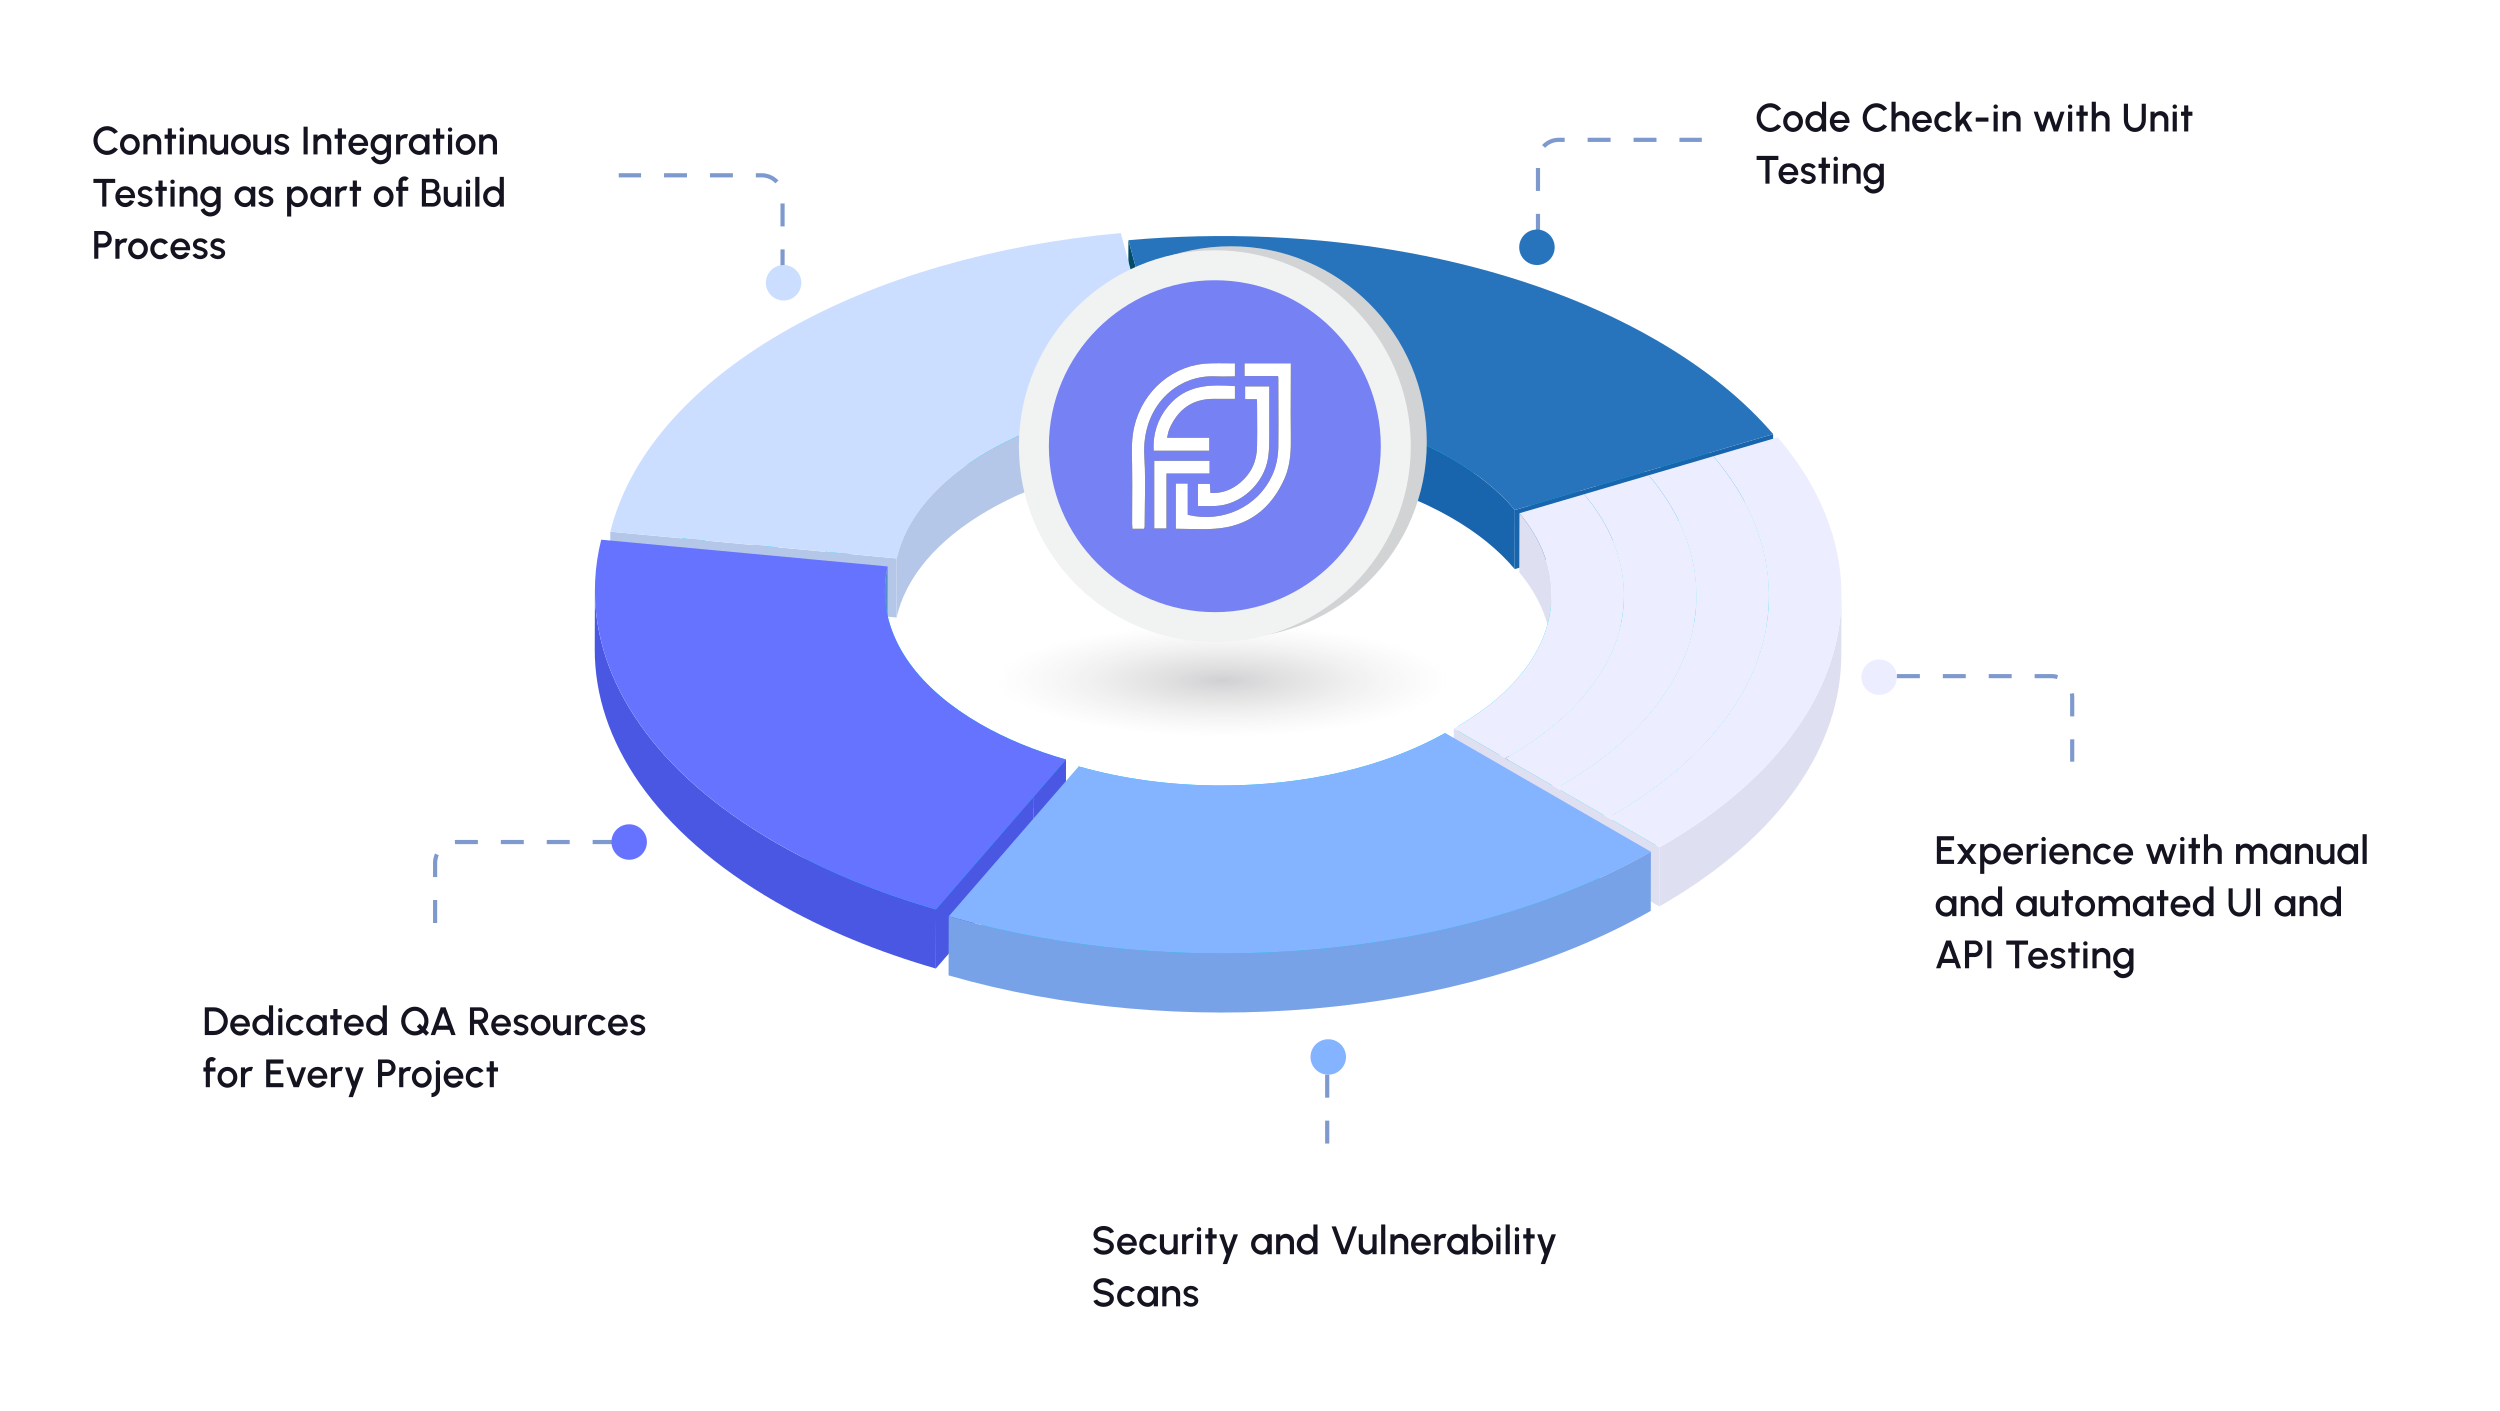 <svg width="1198" height="676" viewBox="0 0 1198 676" fill="none" xmlns="http://www.w3.org/2000/svg">
<path d="M585.741 161.543C572.307 161.539 559.038 162.14 546.016 163.293L546.096 134.975C559.118 133.822 572.387 133.22 585.821 133.225C585.794 142.664 585.768 152.104 585.741 161.543Z" fill="#00DAED"/>
<path d="M585.854 181.664C574.196 181.664 562.681 182.18 551.382 183.188L551.462 154.87C562.761 153.862 574.276 153.346 585.934 153.346C585.908 162.785 585.881 172.225 585.854 181.664Z" fill="#00DAED"/>
<path d="M546.096 134.973L540.737 115.107L540.657 143.425L546.016 163.291L551.382 183.187L551.462 154.869L546.096 134.973Z" fill="#004C69"/>
<path d="M556.836 174.761L556.755 203.078L551.382 183.187L551.462 154.869L556.836 174.761Z" fill="#004C69"/>
<path d="M585.967 201.785C576.085 201.781 566.331 202.225 556.755 203.078L556.836 174.76C566.411 173.907 576.165 173.463 586.047 173.467C586.021 182.907 585.994 192.346 585.967 201.785Z" fill="#00DAED"/>
<path d="M769.017 205.45C719.97 177.133 654.878 161.54 585.74 161.541C585.767 152.101 585.794 142.662 585.82 133.223C654.959 133.222 720.051 148.815 769.097 177.132C769.071 186.572 769.044 196.011 769.017 205.45Z" fill="#00DAED"/>
<path d="M744.529 219.683C702.062 195.165 645.707 181.663 585.854 181.664C585.881 172.224 585.907 162.785 585.934 153.346C645.787 153.345 702.142 166.847 744.609 191.365C744.582 200.804 744.556 210.244 744.529 219.683Z" fill="#00DAED"/>
<path d="M562.202 194.657L562.121 222.975L556.755 203.08L556.835 174.762L562.202 194.657Z" fill="#004C69"/>
<path d="M720.047 233.909C684.168 213.194 636.55 201.785 585.967 201.785C585.994 192.345 586.021 182.906 586.048 173.467C636.63 173.467 684.248 184.876 720.127 205.591C720.101 215.031 720.074 224.47 720.047 233.909Z" fill="#00DAED"/>
<path d="M818.705 245.413C806.22 230.802 789.549 217.305 769.018 205.451C769.044 196.011 769.071 186.572 769.098 177.133C789.629 188.986 806.3 202.483 818.785 217.095C818.761 225.59 818.729 236.917 818.705 245.413Z" fill="#00DAED"/>
<path d="M787.746 254.514C776.923 241.773 762.413 230.009 744.528 219.683C744.555 210.244 744.582 200.804 744.609 191.365C762.493 201.691 777.003 213.455 787.826 226.196C787.802 234.692 787.77 246.019 787.746 254.514Z" fill="#00DAED"/>
<path d="M756.802 263.615C747.625 252.743 735.284 242.707 720.047 233.91C720.074 224.47 720.1 215.031 720.127 205.592C735.365 214.389 747.706 224.424 756.883 235.296C756.859 243.792 756.826 255.119 756.802 263.615Z" fill="#00DAED"/>
<path d="M562.202 194.657C570.061 193.953 578.048 193.597 586.161 193.59C627.458 193.59 666.347 202.903 695.646 219.819C708.237 227.089 718.409 235.395 725.925 244.397C725.901 252.893 725.868 264.22 725.844 272.716C718.329 263.713 708.157 255.407 695.566 248.138C666.266 231.221 627.378 221.908 586.081 221.908C577.975 221.908 569.988 222.264 562.122 222.975L562.202 194.657Z" fill="#1865AD"/>
<path d="M793.58 162.906C724.556 123.055 630.008 107.125 540.737 115.108L546.096 134.974L551.462 154.869L556.836 174.761L562.202 194.656C570.061 193.952 578.047 193.596 586.161 193.589C627.458 193.589 666.346 202.903 695.646 219.819C708.237 227.088 718.409 235.394 725.924 244.397L756.883 235.296L787.827 226.195L818.785 217.095L849.685 208.011C835.746 191.727 817.046 176.454 793.58 162.906Z" fill="#2774BC"/>
<path d="M725.924 244.397L756.883 235.297L787.827 226.196L818.785 217.095L849.685 208.012L849.605 236.33L818.705 245.414L787.746 254.514L756.803 263.615L725.844 272.715L725.924 244.397Z" fill="#1865AD"/>
<path d="M542.435 131.551L542.355 159.869C488.336 164.667 438.565 179.219 399.297 202.038L399.378 173.72C438.645 150.901 488.416 136.349 542.435 131.551Z" fill="#00DAED"/>
<path d="M547.801 151.447L547.721 179.765C500.979 183.923 457.918 196.52 423.939 216.266L424.019 187.948C457.998 168.202 501.059 155.605 547.801 151.447Z" fill="#00DAED"/>
<path d="M553.167 171.342L553.087 199.66C513.63 203.182 477.271 213.819 448.581 230.492L448.661 202.174C477.351 185.501 513.71 174.863 553.167 171.342Z" fill="#00DAED"/>
<path d="M399.378 173.721L399.298 202.039C359.509 225.162 334.405 254.508 326.654 286.3L326.735 257.982C334.485 226.19 359.589 196.844 399.378 173.721Z" fill="#00DAED"/>
<path d="M424.019 187.947L423.939 216.265C389.373 236.353 367.615 261.871 360.983 289.509L361.064 261.191C367.695 233.553 389.453 208.035 424.019 187.947Z" fill="#00DAED"/>
<path d="M448.661 202.174L448.581 230.492C419.237 247.545 400.818 269.229 395.312 292.71L395.393 264.392C400.898 240.911 419.317 219.227 448.661 202.174Z" fill="#00DAED"/>
<path d="M395.392 264.394L361.063 261.192L326.734 257.983L292.449 254.781L292.369 283.099L326.654 286.301L360.983 289.511L395.312 292.712L429.634 295.917L429.714 267.599L395.392 264.394Z" fill="#B5C7E8"/>
<path d="M553.167 171.342L547.801 151.447L542.435 131.551L537.069 111.689C477.585 117.008 420.43 132.93 374.728 159.489C328.542 186.33 301.133 219.911 292.449 254.781L326.734 257.982L361.063 261.192L395.393 264.393L429.714 267.598C434.101 248.279 449.188 230.423 473.31 216.406C496.712 202.806 526.361 194.124 558.541 191.234L553.167 171.342Z" fill="#CCDEFF"/>
<path d="M473.31 216.404C449.188 230.422 434.101 248.278 429.714 267.597L429.634 295.915C434.021 276.596 449.108 258.74 473.23 244.722C496.632 231.123 526.281 222.44 558.461 219.551L558.541 191.232C526.361 194.122 496.712 202.805 473.31 216.404Z" fill="#B5C7E8"/>
<path d="M847.703 284.7L847.623 313.018C847.484 289.733 838.249 267.264 820.906 246.963L820.986 218.645C838.33 238.946 847.564 261.415 847.703 284.7Z" fill="#00DAED"/>
<path d="M812.965 284.701L812.885 313.019C812.772 292.948 804.836 273.578 789.948 256.064L790.028 227.746C804.917 245.26 812.852 264.63 812.965 284.701Z" fill="#00DAED"/>
<path d="M778.226 284.7L778.146 313.018C778.051 296.166 771.423 279.89 758.989 265.164L759.07 236.846C771.503 251.572 778.131 267.848 778.226 284.7Z" fill="#00DAED"/>
<path d="M743.488 284.702L743.407 313.02C743.331 299.377 738.017 286.209 728.038 274.261L728.118 245.943C738.097 257.891 743.411 271.059 743.488 284.702Z" fill="#DEDFF1"/>
<path d="M743.488 284.701L743.407 313.019C743.535 336.944 727.589 359.435 698.473 376.356L698.553 348.038C727.669 331.117 743.615 308.626 743.488 284.701Z" fill="#00DAED"/>
<path d="M778.226 284.701L778.146 313.019C778.311 342.318 758.768 369.863 723.114 390.583L723.195 362.265C758.848 341.545 778.391 314 778.226 284.701Z" fill="#00DAED"/>
<path d="M759.069 236.846C771.503 251.572 778.131 267.848 778.226 284.7C778.391 313.999 758.848 341.544 723.194 362.264C722.57 362.627 721.931 362.981 721.299 363.34L696.65 349.109C697.289 348.754 697.928 348.4 698.553 348.037C727.669 331.116 743.615 308.625 743.487 284.7C743.41 271.058 738.097 257.89 728.118 245.942L759.069 236.846Z" fill="#ECEDFF"/>
<path d="M723.194 362.266L723.114 390.584C722.49 390.947 721.85 391.301 721.219 391.659L721.299 363.341C721.931 362.983 722.57 362.628 723.194 362.266Z" fill="#007AA2"/>
<path d="M812.965 284.701L812.884 313.019C813.072 347.693 789.947 380.291 747.756 404.81L747.836 376.492C790.027 351.973 813.152 319.374 812.965 284.701Z" fill="#00DAED"/>
<path d="M790.028 227.746C804.917 245.26 812.852 264.63 812.965 284.701C813.153 319.374 790.027 351.973 747.836 376.492C747.212 376.855 746.573 377.209 745.941 377.568L721.299 363.341C721.931 362.982 722.57 362.628 723.195 362.265C758.848 341.545 778.391 314 778.226 284.701C778.131 267.849 771.503 251.573 759.069 236.847L790.028 227.746Z" fill="#ECEDFF"/>
<path d="M847.703 284.701L847.623 313.019C847.849 353.067 821.141 390.72 772.405 419.042L772.486 390.723C821.221 362.401 847.929 324.749 847.703 284.701Z" fill="#00DAED"/>
<path d="M696.65 349.109L721.299 363.341L745.941 377.568L770.582 391.795L795.232 406.026L795.151 434.344L770.502 420.112L745.861 405.886L721.219 391.659L696.57 377.428L696.65 349.109Z" fill="#DEDFF1"/>
<path d="M820.986 218.645C838.33 238.946 847.565 261.415 847.703 284.7C847.929 324.747 821.221 362.4 772.485 390.722C771.861 391.085 771.214 391.435 770.583 391.794L745.941 377.567C746.573 377.208 747.212 376.854 747.836 376.491C790.027 351.972 813.152 319.373 812.965 284.7C812.852 264.63 804.917 245.259 790.028 227.745L820.986 218.645Z" fill="#ECEDFF"/>
<path d="M882.439 285.543L882.358 313.861C882.236 357.1 853.819 400.275 797.047 433.267C796.422 433.63 795.776 433.98 795.151 434.343L795.232 406.025C795.856 405.662 796.503 405.312 797.127 404.949C853.899 371.957 882.316 328.782 882.439 285.543Z" fill="#DEDFF1"/>
<path d="M851.886 209.562C906.26 273.087 888.09 352.089 797.127 404.951C796.503 405.314 795.856 405.664 795.232 406.026L770.583 391.795C771.214 391.437 771.861 391.087 772.485 390.724C821.221 362.402 847.929 324.749 847.703 284.702C847.565 261.417 838.33 238.947 820.986 218.646L851.886 209.562Z" fill="#ECEDFF"/>
<path d="M319.735 311.142L319.816 282.824C319.841 275.747 320.703 268.699 322.384 261.824L322.304 290.142C320.623 297.017 319.761 304.065 319.735 311.142Z" fill="#00DAED"/>
<path d="M354.474 311.247L354.554 282.929C354.577 276.898 355.304 270.891 356.72 265.029L356.64 293.347C355.224 299.209 354.497 305.216 354.474 311.247Z" fill="#00DAED"/>
<path d="M389.212 311.349L389.293 283.031C389.312 278.049 389.899 273.085 391.042 268.236L390.962 296.554C389.818 301.403 389.232 306.367 389.212 311.349Z" fill="#00DAED"/>
<path d="M423.951 311.448L424.031 283.13C424.046 279.195 424.496 275.274 425.371 271.438L425.291 299.756C424.415 303.592 423.966 307.513 423.951 311.448Z" fill="#5290C9"/>
<path d="M423.951 311.447L424.031 283.129C424.031 283.276 424.031 283.424 424.032 283.572C424.159 307.497 440.373 329.988 469.672 346.904C481.901 353.964 495.794 359.688 510.83 363.978L510.749 392.296C495.714 388.006 481.82 382.282 469.592 375.222C440.292 358.306 424.079 335.815 423.952 311.89C423.951 311.742 423.95 311.594 423.951 311.447Z" fill="#00DAED"/>
<path d="M389.213 311.347L389.293 283.029C389.292 283.21 389.293 283.391 389.294 283.572C389.459 312.871 409.312 340.416 445.191 361.131C460.074 369.723 476.967 376.702 495.25 381.948L495.169 410.266C476.886 405.02 459.993 398.042 445.111 389.449C409.231 368.734 389.378 341.189 389.213 311.89C389.212 311.709 389.212 311.528 389.213 311.347Z" fill="#00DAED"/>
<path d="M354.474 311.248L354.554 282.93C354.554 283.144 354.554 283.358 354.555 283.573C354.75 318.25 378.243 350.849 420.702 375.363C438.232 385.484 458.131 393.722 479.669 399.911L479.589 428.229C458.05 422.04 438.151 413.802 420.622 403.681C378.162 379.167 354.67 346.568 354.475 311.891C354.474 311.676 354.473 311.462 354.474 311.248Z" fill="#00DAED"/>
<path d="M319.735 311.142L319.815 282.824C319.815 283.074 319.815 283.323 319.817 283.572C320.035 323.624 347.174 361.273 396.221 389.59C416.404 401.243 439.31 410.74 464.088 417.881L464.008 446.199C439.229 439.058 416.324 429.561 396.14 417.908C347.093 389.591 319.954 351.942 319.736 311.891C319.735 311.641 319.735 311.392 319.735 311.142Z" fill="#00DAED"/>
<path d="M285 311.052L285.081 282.734C284.957 326.534 313.856 370.399 371.739 403.817C394.865 417.169 420.85 427.832 448.537 435.81L448.457 464.128C420.77 456.15 394.785 445.487 371.659 432.135C313.776 398.717 284.876 354.852 285 311.052Z" fill="#4957E3"/>
<path d="M469.673 346.904C440.374 329.988 424.16 307.497 424.032 283.572C424.013 279.489 424.463 275.417 425.372 271.437L391.043 268.235L356.721 265.03L322.384 261.824L288.099 258.623C275.301 310.033 303.204 364.248 371.739 403.817C394.865 417.169 420.85 427.831 448.537 435.809L464.089 417.881L479.669 399.911L495.25 381.949L510.83 363.978C495.795 359.688 481.901 353.964 469.673 346.904Z" fill="#6573FF"/>
<path d="M495.249 381.949L495.169 410.267L510.75 392.297L510.83 363.979L495.249 381.949Z" fill="#4957E3"/>
<path d="M479.669 399.912L464.088 417.882L448.537 435.81L448.457 464.128L464.008 446.2L479.589 428.229L495.169 410.267L495.249 381.949L479.669 399.912Z" fill="#4957E3"/>
<path d="M692.531 351.258L692.451 379.576C663.574 395.809 625.577 404.735 585.164 404.735C561.096 404.735 537.843 401.564 516.836 395.571L516.917 367.253C537.923 373.246 561.176 376.417 585.244 376.417C625.657 376.417 663.654 367.491 692.531 351.258Z" fill="#00DAED"/>
<path d="M717.181 365.49L717.1 393.808C681.671 413.841 634.975 424.858 585.277 424.858C555.668 424.858 527.083 420.94 501.256 413.543L501.336 385.225C527.163 392.622 555.748 396.54 585.358 396.54C635.056 396.54 681.751 385.523 717.181 365.49Z" fill="#00DAED"/>
<path d="M741.822 379.717L741.742 408.035C699.775 431.866 644.366 444.975 585.39 444.98C550.239 444.98 516.307 440.315 485.682 431.509L485.762 403.191C516.387 411.996 550.319 416.662 585.47 416.662C644.446 416.657 699.856 403.548 741.822 379.717Z" fill="#00DAED"/>
<path d="M766.472 393.947L766.391 422.265C717.88 449.892 653.758 465.101 585.504 465.101C544.818 465.097 505.539 459.693 470.095 449.474L470.175 421.156C505.62 431.375 544.899 436.779 585.584 436.783C653.838 436.783 717.961 421.573 766.472 393.947Z" fill="#00DAED"/>
<path d="M766.471 393.947L741.822 379.716L717.184 365.491L717.185 365.491L703.932 357.846L692.535 351.262C691.893 351.624 691.251 351.973 690.596 352.322C661.97 367.876 624.765 376.414 585.244 376.414C561.18 376.414 537.925 373.247 516.916 367.249L501.334 385.216C507.678 387.036 514.181 388.643 520.843 390.035C514.192 388.645 507.69 387.041 501.336 385.223L485.763 403.189L470.175 421.156L454.631 439.088C563.932 470.598 699.814 460.289 791.113 408.174L766.471 393.947Z" fill="#84B3FF"/>
<path d="M791.113 408.174L791.033 436.492C699.734 488.607 563.852 498.916 454.551 467.406L454.631 439.088C563.932 470.598 699.814 460.289 791.113 408.174Z" fill="#77A2E8"/>
<ellipse cx="585.984" cy="326.096" rx="108.715" ry="26.904" fill="url(#paint0_radial_102_2838)" fill-opacity="0.37"/>
<circle cx="589.817" cy="211.901" r="93.901" fill="#D1D3D4"/>
<circle cx="582.151" cy="213.817" r="93.901" fill="#F1F2F2"/>
<g clip-path="url(#clip0_102_2838)">
<path d="M661.68 213.817C661.68 169.895 626.074 134.289 582.152 134.289C538.23 134.289 502.624 169.895 502.624 213.817C502.624 257.74 538.23 293.346 582.152 293.346C626.074 293.346 661.68 257.74 661.68 213.817Z" fill="#7681F3"/>
<path fill-rule="evenodd" clip-rule="evenodd" d="M563.443 253.387V231.715H569.166V246.696C586.054 250.769 602.802 242.77 609.641 227.788C611.595 223.57 612.432 219.061 612.572 214.407C612.665 207.043 612.634 199.744 612.603 192.423C612.587 188.755 612.572 185.08 612.572 181.39C612.572 181.099 612.572 180.808 612.432 180.226H596.382V174.117H618.573V176.881C618.573 180.42 618.558 183.959 618.542 187.499C618.512 194.577 618.48 201.656 618.573 208.734C618.713 215.57 618.434 222.406 615.782 228.806C609.222 243.933 598.057 252.369 582.006 253.387C578.03 253.676 573.993 253.582 569.853 253.486C567.745 253.437 565.61 253.387 563.443 253.387ZM548.23 253.387H542.647C542.647 252.931 542.609 252.475 542.573 252.039C542.54 251.642 542.508 251.262 542.508 250.914C542.508 247.806 542.524 244.714 542.539 241.627C542.57 235.47 542.601 229.334 542.508 223.134C542.497 222.642 542.485 222.15 542.473 221.66C542.335 215.918 542.199 210.29 543.485 204.662C545.444 196.08 550.087 188.421 556.682 182.891C563.277 177.361 571.449 174.275 579.913 174.117C582.508 174.021 585.103 174.052 587.739 174.085C589.072 174.101 590.416 174.117 591.776 174.117V180.372C590.748 180.372 589.734 180.388 588.726 180.404C586.726 180.437 584.746 180.468 582.704 180.372C563.862 179.354 546.974 194.917 548.37 218.625C548.853 226.479 548.734 234.333 548.615 242.188C548.562 245.678 548.51 249.169 548.51 252.66C548.37 252.805 548.23 253.096 548.23 253.387ZM608.245 185.172V208.153C608.245 211.934 608.245 215.716 607.687 219.352C605.733 231.861 594.567 242.042 582.285 242.479C580.522 242.575 578.698 242.544 576.852 242.511C575.922 242.495 574.986 242.479 574.051 242.479V231.861H579.773C579.843 232.588 579.878 233.315 579.912 234.043C579.947 234.77 579.982 235.497 580.052 236.224C585.495 236.515 590.101 234.77 594.148 231.424C599.592 226.916 602.383 220.952 602.383 213.68C602.476 209.209 602.445 204.737 602.414 200.309C602.398 198.111 602.383 195.924 602.383 193.753C602.383 193.026 602.383 192.153 602.243 191.281H596.661V185.172H608.245ZM591.776 191.135H581.168C571.259 191.281 564.42 196.226 560.373 205.535C560.004 206.398 559.819 207.26 559.614 208.207C559.509 208.696 559.399 209.208 559.256 209.752H579.494V216.007H552.836C552.573 212.172 553.041 208.321 554.215 204.676C555.389 201.031 557.245 197.664 559.675 194.772C568.188 184.299 579.773 184.153 591.776 185.026V191.135ZM579.633 220.807H553.115V253.242H558.977V226.916H579.633V220.807Z" fill="#2E2E2E"/>
<path fill-rule="evenodd" clip-rule="evenodd" d="M563.443 253.387V231.715H569.166V246.696C586.054 250.769 602.802 242.77 609.641 227.788C611.595 223.57 612.432 219.061 612.572 214.407C612.665 207.043 612.634 199.744 612.603 192.423C612.587 188.755 612.572 185.08 612.572 181.39C612.572 181.099 612.572 180.808 612.432 180.226H596.382V174.117H618.573V176.881C618.573 180.42 618.558 183.959 618.542 187.499C618.512 194.577 618.48 201.656 618.573 208.734C618.713 215.57 618.434 222.406 615.782 228.806C609.222 243.933 598.057 252.369 582.006 253.387C578.03 253.676 573.993 253.582 569.853 253.486C567.745 253.437 565.61 253.387 563.443 253.387ZM548.23 253.387H542.647C542.647 252.931 542.609 252.475 542.573 252.039C542.54 251.642 542.508 251.262 542.508 250.914C542.508 247.806 542.524 244.714 542.539 241.627C542.57 235.47 542.601 229.334 542.508 223.134C542.497 222.642 542.485 222.15 542.473 221.66C542.335 215.918 542.199 210.29 543.485 204.662C545.444 196.08 550.087 188.421 556.682 182.891C563.277 177.361 571.449 174.275 579.913 174.117C582.508 174.021 585.103 174.052 587.739 174.085C589.072 174.101 590.416 174.117 591.776 174.117V180.372C590.748 180.372 589.734 180.388 588.726 180.404C586.726 180.437 584.746 180.468 582.704 180.372C563.862 179.354 546.974 194.917 548.37 218.625C548.853 226.479 548.734 234.333 548.615 242.188C548.562 245.678 548.51 249.169 548.51 252.66C548.37 252.805 548.23 253.096 548.23 253.387ZM608.245 185.172V208.153C608.245 211.934 608.245 215.716 607.687 219.352C605.733 231.861 594.567 242.042 582.285 242.479C580.522 242.575 578.698 242.544 576.852 242.511C575.922 242.495 574.986 242.479 574.051 242.479V231.861H579.773C579.843 232.588 579.878 233.315 579.912 234.043C579.947 234.77 579.982 235.497 580.052 236.224C585.495 236.515 590.101 234.77 594.148 231.424C599.592 226.916 602.383 220.952 602.383 213.68C602.476 209.209 602.445 204.737 602.414 200.309C602.398 198.111 602.383 195.924 602.383 193.753C602.383 193.026 602.383 192.153 602.243 191.281H596.661V185.172H608.245ZM591.776 191.135H581.168C571.259 191.281 564.42 196.226 560.373 205.535C560.004 206.398 559.819 207.26 559.614 208.207C559.509 208.696 559.399 209.208 559.256 209.752H579.494V216.007H552.836C552.573 212.172 553.041 208.321 554.215 204.676C555.389 201.031 557.245 197.664 559.675 194.772C568.188 184.299 579.773 184.153 591.776 185.026V191.135ZM579.633 220.807H553.115V253.242H558.977V226.916H579.633V220.807Z" fill="white"/>
</g>
<g filter="url(#filter0_d_102_2838)">
<rect x="19" y="26" width="277" height="125" rx="11" fill="white" fill-opacity="0.41" shape-rendering="crispEdges"/>
<path d="M51.296 70.247C47.686 70.247 44.76 67.159 44.76 63.35C44.76 59.541 47.686 56.453 51.296 56.453C53.443 56.453 55.324 57.536 56.521 59.199L54.764 60.139C53.937 59.094 52.664 58.429 51.296 58.429C48.76 58.429 46.736 60.661 46.736 63.35C46.736 66.058 48.779 68.271 51.296 68.271C52.693 68.271 53.947 67.587 54.764 66.552L56.521 67.511C55.324 69.174 53.443 70.247 51.296 70.247ZM62.239 70.247C59.617 70.247 57.489 68.005 57.489 65.25C57.489 62.476 59.617 60.234 62.239 60.234C64.861 60.234 66.989 62.476 66.989 65.25C66.989 68.005 64.861 70.247 62.239 70.247ZM62.239 68.271C63.806 68.271 65.013 66.874 65.013 65.25C65.013 63.597 63.768 62.21 62.239 62.21C60.671 62.21 59.465 63.616 59.465 65.25C59.465 66.951 60.728 68.271 62.239 68.271ZM77.263 64.034V70H75.287V64.528C75.287 63.255 74.261 62.229 72.988 62.229C71.725 62.229 70.689 63.255 70.689 64.528V70H68.713V60.5H70.689V61.507C71.354 60.728 72.352 60.234 73.463 60.234C75.563 60.234 77.263 61.934 77.263 64.034ZM84.366 62.476H82.371L82.361 70H80.385L80.395 62.476H78.884V60.5H80.395L80.385 57.517H82.361L82.371 60.5H84.366V62.476ZM87.124 59.123C86.526 59.123 86.07 58.685 86.07 58.087C86.07 57.498 86.526 57.051 87.124 57.051C87.704 57.051 88.169 57.498 88.169 58.087C88.169 58.685 87.713 59.123 87.124 59.123ZM86.127 60.5H88.103V70H86.127V60.5ZM99.06 64.034V70H97.084V64.528C97.084 63.255 96.058 62.229 94.785 62.229C93.521 62.229 92.486 63.255 92.486 64.528V70H90.51V60.5H92.486V61.507C93.151 60.728 94.148 60.234 95.26 60.234C97.359 60.234 99.06 61.934 99.06 64.034ZM100.766 66.438V60.5H102.742V65.953C102.742 67.226 103.778 68.252 105.041 68.252C106.314 68.252 107.331 67.226 107.331 65.953V60.5H109.307L109.316 70H107.34L107.331 68.974C106.675 69.753 105.678 70.247 104.576 70.247C102.467 70.247 100.766 68.546 100.766 66.438ZM115.462 70.247C112.84 70.247 110.712 68.005 110.712 65.25C110.712 62.476 112.84 60.234 115.462 60.234C118.084 60.234 120.212 62.476 120.212 65.25C120.212 68.005 118.084 70.247 115.462 70.247ZM115.462 68.271C117.029 68.271 118.236 66.874 118.236 65.25C118.236 63.597 116.991 62.21 115.462 62.21C113.894 62.21 112.688 63.616 112.688 65.25C112.688 66.951 113.951 68.271 115.462 68.271ZM121.371 66.438V60.5H123.347V65.953C123.347 67.226 124.382 68.252 125.646 68.252C126.919 68.252 127.935 67.226 127.935 65.953V60.5H129.911L129.921 70H127.945L127.935 68.974C127.28 69.753 126.282 70.247 125.18 70.247C123.071 70.247 121.371 68.546 121.371 66.438ZM134.866 70.18C133.356 70.095 131.874 69.335 131.351 68.138L133.033 67.416C133.289 67.939 134.154 68.48 135.066 68.48C135.94 68.48 136.776 68.081 136.776 67.321C136.776 66.485 135.797 66.295 134.961 66.076C133.08 65.649 131.57 64.832 131.57 63.151C131.57 61.327 133.232 60.177 135.075 60.177C136.595 60.177 137.944 60.861 138.619 61.992L137.051 62.922C136.757 62.352 135.997 61.925 135.237 61.887C134.249 61.849 133.422 62.248 133.422 63.103C133.422 63.939 134.429 64.025 135.389 64.329C137.07 64.879 138.647 65.677 138.609 67.293C138.609 69.079 136.785 70.294 134.866 70.18ZM145.465 70V56.7H147.441V70H145.465ZM158.744 64.034V70H156.768V64.528C156.768 63.255 155.742 62.229 154.469 62.229C153.206 62.229 152.17 63.255 152.17 64.528V70H150.194V60.5H152.17V61.507C152.835 60.728 153.833 60.234 154.944 60.234C157.044 60.234 158.744 61.934 158.744 64.034ZM165.847 62.476H163.852L163.842 70H161.866L161.876 62.476H160.365V60.5H161.876L161.866 57.517H163.842L163.852 60.5H165.847V62.476ZM171.695 70.247C169.073 70.247 166.945 68.005 166.945 65.25C166.945 62.476 169.073 60.234 171.695 60.234C174.602 60.234 176.72 62.856 176.388 65.944H169.063C169.301 67.264 170.317 68.261 171.695 68.271C172.654 68.271 173.481 67.758 173.984 66.912L175.989 67.378C175.229 69.069 173.595 70.247 171.695 70.247ZM168.997 64.433H174.393C174.193 63.075 173.063 61.982 171.695 61.982C170.327 61.982 169.225 63.046 168.997 64.433ZM185.362 60.5H187.338V70.247C187.338 72.869 184.944 74.75 182.303 74.75C180.308 74.75 178.408 73.363 177.724 71.549L179.539 70.731C179.909 71.909 181.106 72.764 182.303 72.764C183.861 72.764 185.362 71.729 185.362 70.247V68.641C184.735 69.601 183.747 70.247 182.465 70.247C179.757 70.247 177.563 68.005 177.563 65.25C177.563 62.486 179.757 60.243 182.465 60.243C183.747 60.243 184.735 60.889 185.362 61.858V60.5ZM182.493 68.338C184.118 68.338 185.229 66.922 185.229 65.25C185.229 63.55 184.108 62.153 182.493 62.153C180.878 62.153 179.586 63.54 179.586 65.25C179.586 66.969 180.897 68.338 182.493 68.338ZM189.808 70V60.5H191.784V61.507C192.449 60.728 193.446 60.234 194.558 60.234C194.919 60.234 195.28 60.282 195.612 60.377L194.824 62.371C194.596 62.286 194.349 62.229 194.083 62.229C192.819 62.229 191.784 63.255 191.784 64.528V70H189.808ZM203.846 60.5H205.822V70H203.836L203.76 68.623C203.2 69.601 202.25 70.247 200.948 70.247C198.146 70.247 195.885 67.967 195.885 65.165C195.885 62.438 198.07 60.234 200.787 60.234C202.164 60.234 203.228 60.928 203.931 61.906L203.846 60.5ZM200.901 68.338C202.573 68.338 203.684 66.96 203.684 65.25C203.684 63.521 202.554 62.153 200.901 62.153C199.238 62.153 197.908 63.54 197.908 65.25C197.908 66.979 199.276 68.338 200.901 68.338ZM212.924 62.476H210.929L210.919 70H208.943L208.953 62.476H207.442V60.5H208.953L208.943 57.517H210.919L210.929 60.5H212.924V62.476ZM215.682 59.123C215.084 59.123 214.628 58.685 214.628 58.087C214.628 57.498 215.084 57.051 215.682 57.051C216.262 57.051 216.727 57.498 216.727 58.087C216.727 58.685 216.271 59.123 215.682 59.123ZM214.685 60.5H216.661V70H214.685V60.5ZM223.137 70.247C220.515 70.247 218.387 68.005 218.387 65.25C218.387 62.476 220.515 60.234 223.137 60.234C225.759 60.234 227.887 62.476 227.887 65.25C227.887 68.005 225.759 70.247 223.137 70.247ZM223.137 68.271C224.704 68.271 225.911 66.874 225.911 65.25C225.911 63.597 224.666 62.21 223.137 62.21C221.569 62.21 220.363 63.616 220.363 65.25C220.363 66.951 221.626 68.271 223.137 68.271ZM238.161 64.034V70H236.185V64.528C236.185 63.255 235.159 62.229 233.886 62.229C232.623 62.229 231.587 63.255 231.587 64.528V70H229.611V60.5H231.587V61.507C232.252 60.728 233.25 60.234 234.361 60.234C236.461 60.234 238.161 61.934 238.161 64.034ZM55.2 81.7V83.676H50.964V95H48.987V83.676H44.76V81.7H55.2ZM60.012 95.247C57.39 95.247 55.262 93.005 55.262 90.25C55.262 87.476 57.39 85.234 60.012 85.234C62.919 85.234 65.037 87.856 64.705 90.944H57.38C57.618 92.264 58.635 93.261 60.012 93.271C60.971 93.271 61.798 92.758 62.301 91.912L64.306 92.378C63.546 94.069 61.912 95.247 60.012 95.247ZM57.314 89.433H62.71C62.511 88.075 61.38 86.982 60.012 86.982C58.644 86.982 57.542 88.046 57.314 89.433ZM69.355 95.18C67.845 95.095 66.363 94.335 65.84 93.138L67.522 92.416C67.778 92.939 68.643 93.48 69.555 93.48C70.429 93.48 71.265 93.081 71.265 92.321C71.265 91.485 70.286 91.295 69.45 91.076C67.569 90.649 66.059 89.832 66.059 88.15C66.059 86.326 67.721 85.177 69.564 85.177C71.084 85.177 72.433 85.861 73.108 86.992L71.54 87.922C71.246 87.353 70.486 86.925 69.726 86.887C68.738 86.849 67.911 87.248 67.911 88.103C67.911 88.939 68.918 89.025 69.878 89.329C71.559 89.879 73.136 90.677 73.098 92.293C73.098 94.079 71.274 95.294 69.355 95.18ZM79.931 87.476H77.936L77.927 95H75.951L75.96 87.476H74.45V85.5H75.96L75.951 82.517H77.927L77.936 85.5H79.931V87.476ZM82.689 84.123C82.091 84.123 81.635 83.686 81.635 83.087C81.635 82.498 82.091 82.052 82.689 82.052C83.269 82.052 83.734 82.498 83.734 83.087C83.734 83.686 83.278 84.123 82.689 84.123ZM81.692 85.5H83.668V95H81.692V85.5ZM94.625 89.034V95H92.649V89.528C92.649 88.255 91.623 87.229 90.35 87.229C89.087 87.229 88.051 88.255 88.051 89.528V95H86.075V85.5H88.051V86.507C88.716 85.728 89.714 85.234 90.825 85.234C92.925 85.234 94.625 86.934 94.625 89.034ZM103.756 85.5H105.732V95.247C105.732 97.869 103.338 99.75 100.697 99.75C98.702 99.75 96.802 98.363 96.118 96.549L97.932 95.731C98.303 96.909 99.5 97.764 100.697 97.764C102.255 97.764 103.756 96.729 103.756 95.247V93.641C103.129 94.601 102.141 95.247 100.858 95.247C98.151 95.247 95.956 93.005 95.956 90.25C95.956 87.486 98.151 85.243 100.858 85.243C102.141 85.243 103.129 85.889 103.756 86.859V85.5ZM100.887 93.338C102.511 93.338 103.623 91.922 103.623 90.25C103.623 88.549 102.502 87.153 100.887 87.153C99.272 87.153 97.98 88.54 97.98 90.25C97.98 91.969 99.291 93.338 100.887 93.338ZM120.347 85.5H122.323V95H120.337L120.261 93.623C119.701 94.601 118.751 95.247 117.449 95.247C114.647 95.247 112.386 92.967 112.386 90.165C112.386 87.438 114.571 85.234 117.288 85.234C118.665 85.234 119.729 85.927 120.432 86.906L120.347 85.5ZM117.402 93.338C119.074 93.338 120.185 91.96 120.185 90.25C120.185 88.521 119.055 87.153 117.402 87.153C115.739 87.153 114.409 88.54 114.409 90.25C114.409 91.979 115.777 93.338 117.402 93.338ZM127.259 95.18C125.748 95.095 124.266 94.335 123.744 93.138L125.425 92.416C125.682 92.939 126.546 93.48 127.458 93.48C128.332 93.48 129.168 93.081 129.168 92.321C129.168 91.485 128.19 91.295 127.354 91.076C125.473 90.649 123.962 89.832 123.962 88.15C123.962 86.326 125.625 85.177 127.468 85.177C128.988 85.177 130.337 85.861 131.011 86.992L129.444 87.922C129.149 87.353 128.389 86.925 127.629 86.887C126.641 86.849 125.815 87.248 125.815 88.103C125.815 88.939 126.822 89.025 127.781 89.329C129.463 89.879 131.04 90.677 131.002 92.293C131.002 94.079 129.178 95.294 127.259 95.18ZM139.549 99.75H137.573V85.5H139.549V86.897C140.176 85.927 141.173 85.253 142.513 85.253C145.277 85.253 147.51 87.495 147.51 90.25C147.51 93.024 145.277 95.266 142.513 95.266C141.173 95.266 140.176 94.591 139.549 93.623V99.75ZM142.494 87.162C140.85 87.162 139.71 88.54 139.71 90.25C139.71 91.96 140.831 93.347 142.494 93.347C144.128 93.347 145.496 91.989 145.496 90.25C145.496 88.559 144.156 87.162 142.494 87.162ZM156.621 85.5H158.597V95H156.611L156.535 93.623C155.975 94.601 155.025 95.247 153.723 95.247C150.921 95.247 148.66 92.967 148.66 90.165C148.66 87.438 150.845 85.234 153.562 85.234C154.939 85.234 156.003 85.927 156.706 86.906L156.621 85.5ZM153.676 93.338C155.348 93.338 156.459 91.96 156.459 90.25C156.459 88.521 155.329 87.153 153.676 87.153C152.013 87.153 150.683 88.54 150.683 90.25C150.683 91.979 152.051 93.338 153.676 93.338ZM160.682 95V85.5H162.658V86.507C163.323 85.728 164.321 85.234 165.432 85.234C165.793 85.234 166.154 85.281 166.487 85.376L165.698 87.371C165.47 87.286 165.223 87.229 164.957 87.229C163.694 87.229 162.658 88.255 162.658 89.528V95H160.682ZM173.032 87.476H171.037L171.027 95H169.051L169.061 87.476H167.55V85.5H169.061L169.051 82.517H171.027L171.037 85.5H173.032V87.476ZM183.857 95.247C181.235 95.247 179.107 93.005 179.107 90.25C179.107 87.476 181.235 85.234 183.857 85.234C186.479 85.234 188.607 87.476 188.607 90.25C188.607 93.005 186.479 95.247 183.857 95.247ZM183.857 93.271C185.425 93.271 186.631 91.874 186.631 90.25C186.631 88.597 185.387 87.21 183.857 87.21C182.29 87.21 181.083 88.616 181.083 90.25C181.083 91.951 182.347 93.271 183.857 93.271ZM192.94 83.344V85.5H195.619V87.476H192.94V95H190.964V87.476H189.834V85.5H190.964V83.344C190.964 81.785 192.228 80.522 193.795 80.522C194.546 80.522 195.306 80.826 195.876 81.453L194.46 82.85C194.308 82.621 194.042 82.498 193.795 82.498C193.32 82.498 192.94 82.868 192.94 83.344ZM202.16 95V81.7H206.882C208.924 81.7 210.549 83.02 210.549 85.196C210.549 86.251 210.017 87.371 209.133 87.695C210.758 88.112 211.223 89.975 211.223 91.305C211.223 93.451 209.523 95 207.442 95H202.16ZM204.136 86.963H206.673C207.718 86.963 208.573 86.288 208.573 85.186C208.573 84.008 207.718 83.419 206.673 83.419H204.136V86.963ZM204.136 93.29H207.252C208.459 93.29 209.447 92.293 209.447 90.934C209.447 89.756 208.459 88.644 207.252 88.644H204.136V93.29ZM212.639 91.438V85.5H214.615V90.953C214.615 92.226 215.651 93.252 216.914 93.252C218.187 93.252 219.204 92.226 219.204 90.953V85.5H221.18L221.189 95H219.213L219.204 93.974C218.548 94.753 217.551 95.247 216.449 95.247C214.34 95.247 212.639 93.546 212.639 91.438ZM224.282 84.123C223.683 84.123 223.227 83.686 223.227 83.087C223.227 82.498 223.683 82.052 224.282 82.052C224.861 82.052 225.327 82.498 225.327 83.087C225.327 83.686 224.871 84.123 224.282 84.123ZM223.284 85.5H225.26V95H223.284V85.5ZM227.76 95V80.75H229.736V95H227.76ZM239.47 80.75H241.446V95H239.47V93.603C238.843 94.591 237.836 95.247 236.497 95.247C233.742 95.247 231.5 93.005 231.5 90.25C231.5 87.486 233.742 85.243 236.497 85.243C237.836 85.243 238.843 85.909 239.47 86.877V80.75ZM236.516 93.338C238.188 93.338 239.299 91.96 239.299 90.25C239.299 88.521 238.169 87.153 236.516 87.153C234.853 87.153 233.523 88.54 233.523 90.25C233.523 91.979 234.891 93.338 236.516 93.338ZM45.14 120V106.7H49.719C51.866 106.7 53.566 108.476 53.566 110.661C53.566 112.884 51.8 114.633 49.719 114.633H47.116V120H45.14ZM47.116 112.656H49.52C50.65 112.656 51.59 111.725 51.59 110.538C51.59 109.341 50.65 108.419 49.52 108.419H47.116V112.656ZM55.294 120V110.5H57.27V111.507C57.935 110.728 58.932 110.234 60.044 110.234C60.405 110.234 60.766 110.281 61.098 110.376L60.31 112.371C60.082 112.286 59.835 112.229 59.569 112.229C58.305 112.229 57.27 113.255 57.27 114.528V120H55.294ZM66.121 120.247C63.499 120.247 61.371 118.005 61.371 115.25C61.371 112.476 63.499 110.234 66.121 110.234C68.743 110.234 70.871 112.476 70.871 115.25C70.871 118.005 68.743 120.247 66.121 120.247ZM66.121 118.271C67.688 118.271 68.895 116.874 68.895 115.25C68.895 113.597 67.65 112.21 66.121 112.21C64.553 112.21 63.347 113.616 63.347 115.25C63.347 116.95 64.61 118.271 66.121 118.271ZM78.781 117.302L80.548 118.261C79.683 119.468 78.306 120.247 76.757 120.247C74.135 120.247 72.007 118.005 72.007 115.25C72.007 112.476 74.135 110.234 76.757 110.234C78.306 110.234 79.683 111.013 80.548 112.229L78.781 113.188C78.258 112.561 77.498 112.21 76.757 112.21C75.19 112.21 73.983 113.625 73.983 115.25C73.983 116.874 75.209 118.271 76.757 118.271C77.546 118.271 78.287 117.881 78.781 117.302ZM86.41 120.247C83.788 120.247 81.66 118.005 81.66 115.25C81.66 112.476 83.788 110.234 86.41 110.234C89.317 110.234 91.436 112.856 91.103 115.943H83.779C84.016 117.264 85.033 118.261 86.41 118.271C87.37 118.271 88.196 117.758 88.7 116.912L90.704 117.378C89.944 119.069 88.31 120.247 86.41 120.247ZM83.712 114.433H89.108C88.909 113.074 87.778 111.982 86.41 111.982C85.042 111.982 83.94 113.046 83.712 114.433ZM95.754 120.181C94.243 120.095 92.761 119.335 92.239 118.138L93.92 117.416C94.177 117.938 95.041 118.48 95.953 118.48C96.827 118.48 97.663 118.081 97.663 117.321C97.663 116.485 96.684 116.295 95.849 116.076C93.968 115.649 92.457 114.832 92.457 113.15C92.457 111.326 94.12 110.177 95.963 110.177C97.483 110.177 98.832 110.861 99.506 111.991L97.939 112.922C97.644 112.352 96.884 111.925 96.124 111.887C95.136 111.849 94.309 112.248 94.309 113.103C94.309 113.939 95.317 114.024 96.276 114.328C97.957 114.879 99.534 115.677 99.496 117.292C99.496 119.078 97.672 120.295 95.754 120.181ZM104.163 120.181C102.653 120.095 101.171 119.335 100.648 118.138L102.33 117.416C102.586 117.938 103.451 118.48 104.363 118.48C105.237 118.48 106.073 118.081 106.073 117.321C106.073 116.485 105.094 116.295 104.258 116.076C102.377 115.649 100.867 114.832 100.867 113.15C100.867 111.326 102.529 110.177 104.372 110.177C105.892 110.177 107.241 110.861 107.916 111.991L106.348 112.922C106.054 112.352 105.294 111.925 104.534 111.887C103.546 111.849 102.719 112.248 102.719 113.103C102.719 113.939 103.726 114.024 104.686 114.328C106.367 114.879 107.944 115.677 107.906 117.292C107.906 119.078 106.082 120.295 104.163 120.181Z" fill="#141420"/>
</g>
<path d="M375 130.5V94C375 88.477 370.523 84 365 84H296.5" stroke="#7E99CD" stroke-width="2" stroke-dasharray="11 11"/>
<circle cx="375.5" cy="135.5" r="8.5" fill="#CCDEFF"/>
<g filter="url(#filter1_d_102_2838)">
<rect x="816" y="15" width="277" height="100" rx="11" fill="white" fill-opacity="0.41" shape-rendering="crispEdges"/>
<path d="M848.296 59.247C844.686 59.247 841.76 56.16 841.76 52.35C841.76 48.541 844.686 45.453 848.296 45.453C850.443 45.453 852.324 46.536 853.521 48.199L851.764 49.139C850.937 48.094 849.664 47.429 848.296 47.429C845.76 47.429 843.736 49.661 843.736 52.35C843.736 55.057 845.779 57.271 848.296 57.271C849.693 57.271 850.947 56.587 851.764 55.551L853.521 56.511C852.324 58.173 850.443 59.247 848.296 59.247ZM859.239 59.247C856.617 59.247 854.489 57.005 854.489 54.25C854.489 51.476 856.617 49.234 859.239 49.234C861.861 49.234 863.989 51.476 863.989 54.25C863.989 57.005 861.861 59.247 859.239 59.247ZM859.239 57.271C860.806 57.271 862.013 55.874 862.013 54.25C862.013 52.597 860.768 51.21 859.239 51.21C857.671 51.21 856.465 52.616 856.465 54.25C856.465 55.95 857.728 57.271 859.239 57.271ZM873.095 44.75H875.071V59H873.095V57.603C872.468 58.592 871.461 59.247 870.122 59.247C867.367 59.247 865.125 57.005 865.125 54.25C865.125 51.486 867.367 49.243 870.122 49.243C871.461 49.243 872.468 49.908 873.095 50.877V44.75ZM870.141 57.337C871.813 57.337 872.924 55.96 872.924 54.25C872.924 52.521 871.794 51.153 870.141 51.153C868.478 51.153 867.148 52.54 867.148 54.25C867.148 55.979 868.516 57.337 870.141 57.337ZM881.587 59.247C878.965 59.247 876.837 57.005 876.837 54.25C876.837 51.476 878.965 49.234 881.587 49.234C884.494 49.234 886.613 51.856 886.28 54.944H878.956C879.193 56.264 880.21 57.261 881.587 57.271C882.547 57.271 883.373 56.758 883.877 55.913L885.881 56.378C885.121 58.069 883.487 59.247 881.587 59.247ZM878.889 53.433H884.285C884.086 52.075 882.955 50.982 881.587 50.982C880.219 50.982 879.117 52.046 878.889 53.433ZM899.121 59.247C895.511 59.247 892.585 56.16 892.585 52.35C892.585 48.541 895.511 45.453 899.121 45.453C901.268 45.453 903.149 46.536 904.346 48.199L902.589 49.139C901.762 48.094 900.489 47.429 899.121 47.429C896.585 47.429 894.561 49.661 894.561 52.35C894.561 55.057 896.604 57.271 899.121 57.271C900.518 57.271 901.772 56.587 902.589 55.551L904.346 56.511C903.149 58.173 901.268 59.247 899.121 59.247ZM914.953 53.034V59H912.977V53.528C912.977 52.255 911.951 51.229 910.678 51.229C909.415 51.229 908.379 52.255 908.379 53.528V59H906.403V44.75H908.379V50.507C909.044 49.728 910.042 49.234 911.153 49.234C913.253 49.234 914.953 50.934 914.953 53.034ZM921.034 59.247C918.412 59.247 916.284 57.005 916.284 54.25C916.284 51.476 918.412 49.234 921.034 49.234C923.941 49.234 926.059 51.856 925.727 54.944H918.402C918.64 56.264 919.656 57.261 921.034 57.271C921.993 57.271 922.82 56.758 923.323 55.913L925.328 56.378C924.568 58.069 922.934 59.247 921.034 59.247ZM918.336 53.433H923.732C923.532 52.075 922.402 50.982 921.034 50.982C919.666 50.982 918.564 52.046 918.336 53.433ZM933.675 56.302L935.442 57.261C934.578 58.468 933.2 59.247 931.652 59.247C929.03 59.247 926.902 57.005 926.902 54.25C926.902 51.476 929.03 49.234 931.652 49.234C933.2 49.234 934.578 50.013 935.442 51.229L933.675 52.188C933.153 51.562 932.393 51.21 931.652 51.21C930.084 51.21 928.878 52.626 928.878 54.25C928.878 55.874 930.103 57.271 931.652 57.271C932.44 57.271 933.181 56.882 933.675 56.302ZM945.247 59H942.967L940.63 54.972L939.1 56.796V59H937.124V44.75H939.1V53.718L942.634 49.5H945.218L941.979 53.367L945.247 59ZM946.777 52.312H952.857V54.288H946.777V52.312ZM956.333 48.123C955.734 48.123 955.278 47.685 955.278 47.087C955.278 46.498 955.734 46.051 956.333 46.051C956.912 46.051 957.378 46.498 957.378 47.087C957.378 47.685 956.922 48.123 956.333 48.123ZM955.335 49.5H957.311V59H955.335V49.5ZM968.269 53.034V59H966.293V53.528C966.293 52.255 965.267 51.229 963.994 51.229C962.73 51.229 961.695 52.255 961.695 53.528V59H959.719V49.5H961.695V50.507C962.36 49.728 963.357 49.234 964.469 49.234C966.568 49.234 968.269 50.934 968.269 53.034ZM979.689 59H977.722L974.54 49.5H976.478L978.72 56.169L980.943 49.5H982.938L985.161 56.169L987.393 49.5H989.331L986.158 59H984.173L981.931 52.283L979.689 59ZM992.013 48.123C991.414 48.123 990.958 47.685 990.958 47.087C990.958 46.498 991.414 46.051 992.013 46.051C992.592 46.051 993.058 46.498 993.058 47.087C993.058 47.685 992.602 48.123 992.013 48.123ZM991.015 49.5H992.991V59H991.015V49.5ZM1000.47 51.476H998.475L998.466 59H996.49L996.499 51.476H994.989V49.5H996.499L996.49 46.517H998.466L998.475 49.5H1000.47V51.476ZM1010.91 53.034V59H1008.94V53.528C1008.94 52.255 1007.91 51.229 1006.64 51.229C1005.37 51.229 1004.34 52.255 1004.34 53.528V59H1002.36V44.75H1004.34V50.507C1005 49.728 1006 49.234 1007.11 49.234C1009.21 49.234 1010.91 50.934 1010.91 53.034ZM1023.01 59.247C1019.82 59.247 1017.75 56.663 1017.75 53.452V45.7H1019.73V53.452C1019.73 55.542 1020.92 57.271 1023.01 57.271C1025.15 57.271 1026.3 55.542 1026.3 53.452V45.7H1028.28V53.452C1028.28 56.663 1026.21 59.247 1023.01 59.247ZM1039.07 53.034V59H1037.1V53.528C1037.1 52.255 1036.07 51.229 1034.8 51.229C1033.53 51.229 1032.5 52.255 1032.5 53.528V59H1030.52V49.5H1032.5V50.507C1033.16 49.728 1034.16 49.234 1035.27 49.234C1037.37 49.234 1039.07 50.934 1039.07 53.034ZM1042.16 48.123C1041.56 48.123 1041.1 47.685 1041.1 47.087C1041.1 46.498 1041.56 46.051 1042.16 46.051C1042.74 46.051 1043.2 46.498 1043.2 47.087C1043.2 47.685 1042.74 48.123 1042.16 48.123ZM1041.16 49.5H1043.13V59H1041.16V49.5ZM1050.61 51.476H1048.62L1048.61 59H1046.63L1046.64 51.476H1045.13V49.5H1046.64L1046.63 46.517H1048.61L1048.62 49.5H1050.61V51.476ZM852.201 70.7V72.676H847.964V84H845.988V72.676H841.76V70.7H852.201ZM857.012 84.247C854.39 84.247 852.262 82.005 852.262 79.25C852.262 76.476 854.39 74.234 857.012 74.234C859.919 74.234 862.037 76.856 861.705 79.944H854.38C854.618 81.264 855.634 82.261 857.012 82.271C857.971 82.271 858.798 81.758 859.301 80.912L861.306 81.378C860.546 83.069 858.912 84.247 857.012 84.247ZM854.314 78.433H859.71C859.51 77.075 858.38 75.982 857.012 75.982C855.644 75.982 854.542 77.046 854.314 78.433ZM866.355 84.18C864.845 84.095 863.363 83.335 862.84 82.138L864.522 81.416C864.778 81.939 865.643 82.48 866.555 82.48C867.429 82.48 868.265 82.081 868.265 81.321C868.265 80.485 867.286 80.295 866.45 80.076C864.569 79.649 863.059 78.832 863.059 77.15C863.059 75.326 864.721 74.177 866.564 74.177C868.084 74.177 869.433 74.861 870.108 75.992L868.54 76.922C868.246 76.353 867.486 75.925 866.726 75.887C865.738 75.849 864.911 76.248 864.911 77.103C864.911 77.939 865.918 78.025 866.878 78.329C868.559 78.879 870.136 79.677 870.098 81.293C870.098 83.079 868.274 84.294 866.355 84.18ZM876.931 76.476H874.936L874.927 84H872.951L872.96 76.476H871.45V74.5H872.96L872.951 71.517H874.927L874.936 74.5H876.931V76.476ZM879.689 73.123C879.091 73.123 878.635 72.686 878.635 72.087C878.635 71.498 879.091 71.052 879.689 71.052C880.269 71.052 880.734 71.498 880.734 72.087C880.734 72.686 880.278 73.123 879.689 73.123ZM878.692 74.5H880.668V84H878.692V74.5ZM891.625 78.034V84H889.649V78.528C889.649 77.255 888.623 76.229 887.35 76.229C886.087 76.229 885.051 77.255 885.051 78.528V84H883.075V74.5H885.051V75.507C885.716 74.728 886.714 74.234 887.825 74.234C889.925 74.234 891.625 75.934 891.625 78.034ZM900.756 74.5H902.732V84.247C902.732 86.869 900.338 88.75 897.697 88.75C895.702 88.75 893.802 87.363 893.118 85.549L894.932 84.731C895.303 85.909 896.5 86.764 897.697 86.764C899.255 86.764 900.756 85.729 900.756 84.247V82.641C900.129 83.601 899.141 84.247 897.858 84.247C895.151 84.247 892.956 82.005 892.956 79.25C892.956 76.486 895.151 74.243 897.858 74.243C899.141 74.243 900.129 74.889 900.756 75.859V74.5ZM897.887 82.338C899.511 82.338 900.623 80.922 900.623 79.25C900.623 77.549 899.502 76.153 897.887 76.153C896.272 76.153 894.98 77.54 894.98 79.25C894.98 80.969 896.291 82.338 897.887 82.338Z" fill="#141420"/>
</g>
<path d="M737 113.5V77C737 71.477 741.477 67 747 67H815.5" stroke="#7E99CD" stroke-width="2" stroke-dasharray="11 11"/>
<circle cx="8.5" cy="8.5" r="8.5" transform="matrix(-1 0 0 1 745 110)" fill="#2774BC"/>
<circle cx="636.5" cy="506.5" r="8.5" fill="#84B3FF"/>
<path d="M636 515V553" stroke="#7E99CD" stroke-width="2" stroke-dasharray="11 11"/>
<g filter="url(#filter2_d_102_2838)">
<rect x="498" y="553" width="277" height="100" rx="11" fill="white" fill-opacity="0.41" shape-rendering="crispEdges"/>
<path d="M528.881 597.247C526.705 597.247 524.587 596.173 523.95 594.397L525.803 593.703C526.126 594.615 527.456 595.271 528.881 595.271C530.41 595.271 531.807 594.492 531.807 593.314C531.807 592.107 530.325 591.594 528.881 591.357C526.088 590.901 523.988 589.941 523.988 587.414C523.988 585.039 526.287 583.481 528.881 583.481C531.018 583.481 533.156 584.526 533.821 586.35L531.949 587.025C531.636 586.103 530.306 585.467 528.881 585.467C527.37 585.457 525.964 586.265 525.964 587.414C525.964 588.839 527.247 589.086 528.881 589.362C531.503 589.78 533.783 590.977 533.783 593.314C533.783 595.679 531.503 597.247 528.881 597.247ZM540.051 597.247C537.429 597.247 535.301 595.005 535.301 592.25C535.301 589.476 537.429 587.234 540.051 587.234C542.958 587.234 545.077 589.856 544.744 592.943H537.42C537.657 594.264 538.674 595.261 540.051 595.271C541.011 595.271 541.837 594.758 542.341 593.912L544.345 594.378C543.585 596.069 541.951 597.247 540.051 597.247ZM537.353 591.433H542.749C542.55 590.074 541.419 588.982 540.051 588.982C538.683 588.982 537.581 590.046 537.353 591.433ZM552.692 594.302L554.459 595.261C553.595 596.468 552.217 597.247 550.669 597.247C548.047 597.247 545.919 595.005 545.919 592.25C545.919 589.476 548.047 587.234 550.669 587.234C552.217 587.234 553.595 588.013 554.459 589.229L552.692 590.188C552.17 589.561 551.41 589.21 550.669 589.21C549.101 589.21 547.895 590.625 547.895 592.25C547.895 593.874 549.12 595.271 550.669 595.271C551.457 595.271 552.198 594.881 552.692 594.302ZM555.817 593.437V587.5H557.793V592.953C557.793 594.226 558.829 595.252 560.092 595.252C561.365 595.252 562.382 594.226 562.382 592.953V587.5H564.358L564.367 597H562.391L562.382 595.974C561.726 596.753 560.729 597.247 559.627 597.247C557.518 597.247 555.817 595.546 555.817 593.437ZM566.462 597V587.5H568.438V588.507C569.103 587.728 570.101 587.234 571.212 587.234C571.573 587.234 571.934 587.281 572.267 587.376L571.478 589.371C571.25 589.286 571.003 589.229 570.737 589.229C569.474 589.229 568.438 590.255 568.438 591.528V597H566.462ZM574.571 586.122C573.972 586.122 573.516 585.685 573.516 585.087C573.516 584.498 573.972 584.051 574.571 584.051C575.15 584.051 575.616 584.498 575.616 585.087C575.616 585.685 575.16 586.122 574.571 586.122ZM573.573 587.5H575.549V597H573.573V587.5ZM583.028 589.476H581.033L581.024 597H579.048L579.057 589.476H577.547V587.5H579.057L579.048 584.517H581.024L581.033 587.5H583.028V589.476ZM591.13 587.5H593.239L588.033 601.75H585.933L587.653 597L584.242 587.5H586.399L588.641 594.292L591.13 587.5ZM607.46 587.5H609.436V597H607.45L607.374 595.622C606.814 596.601 605.864 597.247 604.562 597.247C601.76 597.247 599.499 594.967 599.499 592.164C599.499 589.438 601.684 587.234 604.401 587.234C605.778 587.234 606.842 587.927 607.545 588.906L607.46 587.5ZM604.515 595.337C606.187 595.337 607.298 593.96 607.298 592.25C607.298 590.521 606.168 589.153 604.515 589.153C602.852 589.153 601.522 590.54 601.522 592.25C601.522 593.979 602.89 595.337 604.515 595.337ZM620.071 591.034V597H618.095V591.528C618.095 590.255 617.069 589.229 615.796 589.229C614.533 589.229 613.497 590.255 613.497 591.528V597H611.521V587.5H613.497V588.507C614.162 587.728 615.16 587.234 616.271 587.234C618.371 587.234 620.071 588.934 620.071 591.034ZM629.373 582.75H631.349V597H629.373V595.604C628.746 596.591 627.739 597.247 626.399 597.247C623.644 597.247 621.402 595.005 621.402 592.25C621.402 589.485 623.644 587.243 626.399 587.243C627.739 587.243 628.746 587.908 629.373 588.877V582.75ZM626.418 595.337C628.09 595.337 629.202 593.96 629.202 592.25C629.202 590.521 628.071 589.153 626.418 589.153C624.756 589.153 623.426 590.54 623.426 592.25C623.426 593.979 624.794 595.337 626.418 595.337ZM642.92 597L638.094 583.7H640.184L644.155 594.653L648.145 583.7H650.235L645.409 597H642.92ZM651.126 593.437V587.5H653.102V592.953C653.102 594.226 654.138 595.252 655.401 595.252C656.674 595.252 657.691 594.226 657.691 592.953V587.5H659.667L659.676 597H657.7L657.691 595.974C657.035 596.753 656.038 597.247 654.936 597.247C652.827 597.247 651.126 595.546 651.126 593.437ZM661.845 597V582.75H663.821V597H661.845ZM674.834 591.034V597H672.858V591.528C672.858 590.255 671.832 589.229 670.559 589.229C669.296 589.229 668.26 590.255 668.26 591.528V597H666.284V587.5H668.26V588.507C668.925 587.728 669.923 587.234 671.034 587.234C673.134 587.234 674.834 588.934 674.834 591.034ZM680.915 597.247C678.293 597.247 676.165 595.005 676.165 592.25C676.165 589.476 678.293 587.234 680.915 587.234C683.822 587.234 685.941 589.856 685.608 592.943H678.284C678.521 594.264 679.538 595.261 680.915 595.271C681.875 595.271 682.701 594.758 683.205 593.912L685.209 594.378C684.449 596.069 682.815 597.247 680.915 597.247ZM678.217 591.433H683.613C683.414 590.074 682.283 588.982 680.915 588.982C679.547 588.982 678.445 590.046 678.217 591.433ZM687.372 597V587.5H689.348V588.507C690.013 587.728 691.01 587.234 692.122 587.234C692.483 587.234 692.844 587.281 693.176 587.376L692.388 589.371C692.16 589.286 691.913 589.229 691.647 589.229C690.383 589.229 689.348 590.255 689.348 591.528V597H687.372ZM701.41 587.5H703.386V597H701.4L701.324 595.622C700.764 596.601 699.814 597.247 698.512 597.247C695.71 597.247 693.449 594.967 693.449 592.164C693.449 589.438 695.634 587.234 698.351 587.234C699.728 587.234 700.792 587.927 701.495 588.906L701.41 587.5ZM698.465 595.337C700.137 595.337 701.248 593.96 701.248 592.25C701.248 590.521 700.118 589.153 698.465 589.153C696.802 589.153 695.472 590.54 695.472 592.25C695.472 593.979 696.84 595.337 698.465 595.337ZM710.485 587.234C713.25 587.234 715.492 589.476 715.492 592.24C715.492 595.005 713.25 597.247 710.485 597.247C709.155 597.247 708.148 596.572 707.521 595.604V597H705.545V582.75H707.521V588.877C708.148 587.908 709.155 587.234 710.485 587.234ZM710.466 595.328C712.129 595.328 713.468 593.941 713.468 592.24C713.468 590.511 712.1 589.143 710.466 589.143C708.804 589.143 707.683 590.54 707.683 592.24C707.683 593.96 708.823 595.328 710.466 595.328ZM718.033 586.122C717.434 586.122 716.978 585.685 716.978 585.087C716.978 584.498 717.434 584.051 718.033 584.051C718.612 584.051 719.078 584.498 719.078 585.087C719.078 585.685 718.622 586.122 718.033 586.122ZM717.035 587.5H719.011V597H717.035V587.5ZM721.511 597V582.75H723.487V597H721.511ZM726.948 586.122C726.349 586.122 725.893 585.685 725.893 585.087C725.893 584.498 726.349 584.051 726.948 584.051C727.527 584.051 727.993 584.498 727.993 585.087C727.993 585.685 727.537 586.122 726.948 586.122ZM725.95 587.5H727.926V597H725.95V587.5ZM735.405 589.476H733.41L733.401 597H731.425L731.434 589.476H729.924V587.5H731.434L731.425 584.517H733.401L733.41 587.5H735.405V589.476ZM743.507 587.5H745.616L740.41 601.75H738.31L740.03 597L736.619 587.5H738.776L741.018 594.292L743.507 587.5ZM528.881 622.247C526.705 622.247 524.587 621.173 523.95 619.397L525.803 618.703C526.126 619.615 527.456 620.271 528.881 620.271C530.41 620.271 531.807 619.492 531.807 618.314C531.807 617.107 530.325 616.594 528.881 616.357C526.088 615.901 523.988 614.941 523.988 612.414C523.988 610.039 526.287 608.481 528.881 608.481C531.018 608.481 533.156 609.526 533.821 611.35L531.949 612.025C531.636 611.103 530.306 610.467 528.881 610.467C527.37 610.457 525.964 611.265 525.964 612.414C525.964 613.839 527.247 614.086 528.881 614.362C531.503 614.78 533.783 615.977 533.783 618.314C533.783 620.679 531.503 622.247 528.881 622.247ZM542.075 619.302L543.842 620.261C542.977 621.468 541.6 622.247 540.051 622.247C537.429 622.247 535.301 620.005 535.301 617.25C535.301 614.476 537.429 612.234 540.051 612.234C541.6 612.234 542.977 613.013 543.842 614.229L542.075 615.188C541.552 614.561 540.792 614.21 540.051 614.21C538.484 614.21 537.277 615.625 537.277 617.25C537.277 618.874 538.503 620.271 540.051 620.271C540.84 620.271 541.581 619.881 542.075 619.302ZM552.915 612.5H554.891V622H552.905L552.829 620.622C552.269 621.601 551.319 622.247 550.017 622.247C547.215 622.247 544.954 619.967 544.954 617.164C544.954 614.438 547.139 612.234 549.856 612.234C551.233 612.234 552.297 612.927 553 613.906L552.915 612.5ZM549.97 620.337C551.642 620.337 552.753 618.96 552.753 617.25C552.753 615.521 551.623 614.153 549.97 614.153C548.307 614.153 546.977 615.54 546.977 617.25C546.977 618.979 548.345 620.337 549.97 620.337ZM565.527 616.034V622H563.551V616.528C563.551 615.255 562.525 614.229 561.252 614.229C559.988 614.229 558.953 615.255 558.953 616.528V622H556.977V612.5H558.953V613.507C559.618 612.728 560.615 612.234 561.727 612.234C563.826 612.234 565.527 613.934 565.527 616.034ZM570.463 622.181C568.952 622.095 567.47 621.335 566.948 620.138L568.629 619.416C568.886 619.938 569.75 620.48 570.662 620.48C571.536 620.48 572.372 620.081 572.372 619.321C572.372 618.485 571.394 618.295 570.558 618.076C568.677 617.649 567.166 616.832 567.166 615.15C567.166 613.326 568.829 612.177 570.672 612.177C572.192 612.177 573.541 612.861 574.215 613.991L572.648 614.922C572.353 614.352 571.593 613.925 570.833 613.887C569.845 613.849 569.019 614.248 569.019 615.103C569.019 615.939 570.026 616.024 570.985 616.328C572.667 616.879 574.244 617.677 574.206 619.292C574.206 621.078 572.382 622.295 570.463 622.181Z" fill="#141420"/>
</g>
<g filter="url(#filter3_d_102_2838)">
<rect x="72" y="448" width="277" height="100" rx="11" fill="white" fill-opacity="0.41" shape-rendering="crispEdges"/>
<path d="M98.14 492V478.7H102.539C106.215 478.7 109.189 481.683 109.189 485.35C109.189 489.017 106.215 492 102.539 492H98.14ZM100.116 490.024H102.539C105.104 490.024 107.213 487.943 107.213 485.35C107.213 482.775 105.104 480.676 102.539 480.676H100.116V490.024ZM115.053 492.247C112.431 492.247 110.303 490.005 110.303 487.25C110.303 484.476 112.431 482.234 115.053 482.234C117.96 482.234 120.078 484.856 119.746 487.943H112.421C112.659 489.264 113.675 490.261 115.053 490.271C116.012 490.271 116.839 489.758 117.342 488.912L119.347 489.378C118.587 491.069 116.953 492.247 115.053 492.247ZM112.355 486.433H117.751C117.551 485.074 116.421 483.982 115.053 483.982C113.685 483.982 112.583 485.046 112.355 486.433ZM128.891 477.75H130.867V492H128.891V490.604C128.264 491.591 127.257 492.247 125.918 492.247C123.163 492.247 120.921 490.005 120.921 487.25C120.921 484.485 123.163 482.243 125.918 482.243C127.257 482.243 128.264 482.908 128.891 483.877V477.75ZM125.937 490.337C127.609 490.337 128.72 488.96 128.72 487.25C128.72 485.521 127.59 484.153 125.937 484.153C124.274 484.153 122.944 485.54 122.944 487.25C122.944 488.979 124.312 490.337 125.937 490.337ZM134.331 481.122C133.732 481.122 133.276 480.685 133.276 480.087C133.276 479.498 133.732 479.051 134.331 479.051C134.91 479.051 135.376 479.498 135.376 480.087C135.376 480.685 134.92 481.122 134.331 481.122ZM133.333 482.5H135.309V492H133.333V482.5ZM143.809 489.302L145.576 490.261C144.711 491.468 143.334 492.247 141.785 492.247C139.163 492.247 137.035 490.005 137.035 487.25C137.035 484.476 139.163 482.234 141.785 482.234C143.334 482.234 144.711 483.013 145.576 484.229L143.809 485.188C143.286 484.561 142.526 484.21 141.785 484.21C140.218 484.21 139.011 485.625 139.011 487.25C139.011 488.874 140.237 490.271 141.785 490.271C142.574 490.271 143.315 489.881 143.809 489.302ZM154.649 482.5H156.625V492H154.639L154.563 490.622C154.003 491.601 153.053 492.247 151.751 492.247C148.949 492.247 146.688 489.967 146.688 487.164C146.688 484.438 148.873 482.234 151.59 482.234C152.967 482.234 154.031 482.927 154.734 483.906L154.649 482.5ZM151.704 490.337C153.376 490.337 154.487 488.96 154.487 487.25C154.487 485.521 153.357 484.153 151.704 484.153C150.041 484.153 148.711 485.54 148.711 487.25C148.711 488.979 150.079 490.337 151.704 490.337ZM163.727 484.476H161.732L161.722 492H159.746L159.756 484.476H158.245V482.5H159.756L159.746 479.517H161.722L161.732 482.5H163.727V484.476ZM169.575 492.247C166.953 492.247 164.825 490.005 164.825 487.25C164.825 484.476 166.953 482.234 169.575 482.234C172.482 482.234 174.6 484.856 174.268 487.943H166.943C167.181 489.264 168.197 490.261 169.575 490.271C170.534 490.271 171.361 489.758 171.864 488.912L173.869 489.378C173.109 491.069 171.475 492.247 169.575 492.247ZM166.877 486.433H172.273C172.073 485.074 170.943 483.982 169.575 483.982C168.207 483.982 167.105 485.046 166.877 486.433ZM183.413 477.75H185.389V492H183.413V490.604C182.786 491.591 181.779 492.247 180.44 492.247C177.685 492.247 175.443 490.005 175.443 487.25C175.443 484.485 177.685 482.243 180.44 482.243C181.779 482.243 182.786 482.908 183.413 483.877V477.75ZM180.459 490.337C182.131 490.337 183.242 488.96 183.242 487.25C183.242 485.521 182.112 484.153 180.459 484.153C178.796 484.153 177.466 485.54 177.466 487.25C177.466 488.979 178.834 490.337 180.459 490.337ZM204.18 492.342L202.66 490.831C201.587 491.687 200.247 492.2 198.784 492.2C195.165 492.2 192.229 489.112 192.229 485.302C192.229 481.502 195.165 478.405 198.784 478.405C202.394 478.405 205.33 481.502 205.33 485.302C205.33 486.851 204.836 488.257 204.028 489.406L205.577 490.945L204.18 492.342ZM198.784 490.223C199.668 490.223 200.542 489.919 201.226 489.387L199.753 487.924L201.15 486.518L202.556 487.934C203.078 487.174 203.354 486.252 203.354 485.302C203.354 482.595 201.292 480.381 198.784 480.381C196.248 480.381 194.205 482.633 194.205 485.302C194.205 488.019 196.267 490.223 198.784 490.223ZM211.208 478.7H213.516L218.352 492H216.262L215.34 489.473H209.393L208.472 492H206.372L211.208 478.7ZM210.115 487.497H214.609L212.357 481.322L210.115 487.497ZM225.205 492V478.7H230.097C232.254 478.7 233.926 480.457 233.926 482.661C233.926 484.514 232.786 485.977 231.19 486.452L234.401 492H232.111L228.995 486.633H227.181V492H225.205ZM227.181 484.656H229.888C231.019 484.656 231.95 483.725 231.95 482.538C231.95 481.341 231.019 480.419 229.888 480.419H227.181V484.656ZM240.132 492.247C237.51 492.247 235.382 490.005 235.382 487.25C235.382 484.476 237.51 482.234 240.132 482.234C243.039 482.234 245.158 484.856 244.825 487.943H237.501C237.738 489.264 238.755 490.261 240.132 490.271C241.092 490.271 241.918 489.758 242.422 488.912L244.426 489.378C243.666 491.069 242.032 492.247 240.132 492.247ZM237.434 486.433H242.83C242.631 485.074 241.5 483.982 240.132 483.982C238.764 483.982 237.662 485.046 237.434 486.433ZM249.476 492.181C247.965 492.095 246.483 491.335 245.961 490.138L247.642 489.416C247.899 489.938 248.763 490.48 249.675 490.48C250.549 490.48 251.385 490.081 251.385 489.321C251.385 488.485 250.407 488.295 249.571 488.076C247.69 487.649 246.179 486.832 246.179 485.15C246.179 483.326 247.842 482.177 249.685 482.177C251.205 482.177 252.554 482.861 253.228 483.991L251.661 484.922C251.366 484.352 250.606 483.925 249.846 483.887C248.858 483.849 248.032 484.248 248.032 485.103C248.032 485.939 249.039 486.024 249.998 486.328C251.68 486.879 253.257 487.677 253.219 489.292C253.219 491.078 251.395 492.295 249.476 492.181ZM259.086 492.247C256.464 492.247 254.336 490.005 254.336 487.25C254.336 484.476 256.464 482.234 259.086 482.234C261.708 482.234 263.836 484.476 263.836 487.25C263.836 490.005 261.708 492.247 259.086 492.247ZM259.086 490.271C260.653 490.271 261.86 488.874 261.86 487.25C261.86 485.597 260.615 484.21 259.086 484.21C257.518 484.21 256.312 485.616 256.312 487.25C256.312 488.95 257.575 490.271 259.086 490.271ZM264.995 488.437V482.5H266.971V487.953C266.971 489.226 268.006 490.252 269.27 490.252C270.543 490.252 271.559 489.226 271.559 487.953V482.5H273.535L273.545 492H271.569L271.559 490.974C270.904 491.753 269.906 492.247 268.804 492.247C266.695 492.247 264.995 490.546 264.995 488.437ZM275.64 492V482.5H277.616V483.507C278.281 482.728 279.279 482.234 280.39 482.234C280.751 482.234 281.112 482.281 281.445 482.376L280.656 484.371C280.428 484.286 280.181 484.229 279.915 484.229C278.652 484.229 277.616 485.255 277.616 486.528V492H275.64ZM288.491 489.302L290.258 490.261C289.393 491.468 288.016 492.247 286.467 492.247C283.845 492.247 281.717 490.005 281.717 487.25C281.717 484.476 283.845 482.234 286.467 482.234C288.016 482.234 289.393 483.013 290.258 484.229L288.491 485.188C287.968 484.561 287.208 484.21 286.467 484.21C284.9 484.21 283.693 485.625 283.693 487.25C283.693 488.874 284.919 490.271 286.467 490.271C287.256 490.271 287.997 489.881 288.491 489.302ZM296.12 492.247C293.498 492.247 291.37 490.005 291.37 487.25C291.37 484.476 293.498 482.234 296.12 482.234C299.027 482.234 301.146 484.856 300.813 487.943H293.489C293.726 489.264 294.743 490.261 296.12 490.271C297.08 490.271 297.906 489.758 298.41 488.912L300.414 489.378C299.654 491.069 298.02 492.247 296.12 492.247ZM293.422 486.433H298.818C298.619 485.074 297.488 483.982 296.12 483.982C294.752 483.982 293.65 485.046 293.422 486.433ZM305.463 492.181C303.953 492.095 302.471 491.335 301.948 490.138L303.63 489.416C303.886 489.938 304.751 490.48 305.663 490.48C306.537 490.48 307.373 490.081 307.373 489.321C307.373 488.485 306.394 488.295 305.558 488.076C303.677 487.649 302.167 486.832 302.167 485.15C302.167 483.326 303.829 482.177 305.672 482.177C307.192 482.177 308.541 482.861 309.216 483.991L307.648 484.922C307.354 484.352 306.594 483.925 305.834 483.887C304.846 483.849 304.019 484.248 304.019 485.103C304.019 485.939 305.026 486.024 305.986 486.328C307.667 486.879 309.244 487.677 309.206 489.292C309.206 491.078 307.382 492.295 305.463 492.181ZM100.582 505.343V507.5H103.261V509.476H100.582V517H98.606V509.476H97.475V507.5H98.606V505.343C98.606 503.785 99.869 502.522 101.437 502.522C102.187 502.522 102.947 502.826 103.517 503.453L102.102 504.849C101.95 504.621 101.684 504.498 101.437 504.498C100.962 504.498 100.582 504.868 100.582 505.343ZM108.986 517.247C106.364 517.247 104.236 515.005 104.236 512.25C104.236 509.476 106.364 507.234 108.986 507.234C111.608 507.234 113.736 509.476 113.736 512.25C113.736 515.005 111.608 517.247 108.986 517.247ZM108.986 515.271C110.553 515.271 111.76 513.874 111.76 512.25C111.76 510.597 110.515 509.21 108.986 509.21C107.418 509.21 106.212 510.616 106.212 512.25C106.212 513.95 107.475 515.271 108.986 515.271ZM115.46 517V507.5H117.436V508.507C118.101 507.728 119.099 507.234 120.21 507.234C120.571 507.234 120.932 507.281 121.265 507.376L120.476 509.371C120.248 509.286 120.001 509.229 119.735 509.229C118.472 509.229 117.436 510.255 117.436 511.528V517H115.46ZM127.548 517V503.7H135.804V505.676H129.524V508.887H134.578V510.863H129.524V515.024H135.804V517H127.548ZM143.211 517H140.674L137.207 507.481H139.316L141.938 514.71L144.569 507.481H146.669L143.211 517ZM152.129 517.247C149.507 517.247 147.379 515.005 147.379 512.25C147.379 509.476 149.507 507.234 152.129 507.234C155.036 507.234 157.154 509.856 156.822 512.943H149.497C149.735 514.264 150.751 515.261 152.129 515.271C153.088 515.271 153.915 514.758 154.418 513.912L156.423 514.378C155.663 516.069 154.029 517.247 152.129 517.247ZM149.431 511.433H154.827C154.627 510.074 153.497 508.982 152.129 508.982C150.761 508.982 149.659 510.046 149.431 511.433ZM158.585 517V507.5H160.561V508.507C161.226 507.728 162.224 507.234 163.335 507.234C163.696 507.234 164.057 507.281 164.39 507.376L163.601 509.371C163.373 509.286 163.126 509.229 162.86 509.229C161.597 509.229 160.561 510.255 160.561 511.528V517H158.585ZM172.204 507.5H174.313L169.107 521.75H167.007L168.727 517L165.316 507.5H167.473L169.715 514.292L172.204 507.5ZM181.143 517V503.7H185.722C187.869 503.7 189.569 505.476 189.569 507.661C189.569 509.884 187.802 511.633 185.722 511.633H183.119V517H181.143ZM183.119 509.656H185.522C186.653 509.656 187.593 508.725 187.593 507.538C187.593 506.341 186.653 505.419 185.522 505.419H183.119V509.656ZM191.296 517V507.5H193.272V508.507C193.937 507.728 194.935 507.234 196.046 507.234C196.407 507.234 196.768 507.281 197.101 507.376L196.312 509.371C196.084 509.286 195.837 509.229 195.571 509.229C194.308 509.229 193.272 510.255 193.272 511.528V517H191.296ZM202.123 517.247C199.501 517.247 197.373 515.005 197.373 512.25C197.373 509.476 199.501 507.234 202.123 507.234C204.745 507.234 206.873 509.476 206.873 512.25C206.873 515.005 204.745 517.247 202.123 517.247ZM202.123 515.271C203.691 515.271 204.897 513.874 204.897 512.25C204.897 510.597 203.653 509.21 202.123 509.21C200.556 509.21 199.349 510.616 199.349 512.25C199.349 513.95 200.613 515.271 202.123 515.271ZM209.87 506.122C209.271 506.122 208.815 505.685 208.815 505.087C208.815 504.498 209.271 504.051 209.87 504.051C210.449 504.051 210.915 504.498 210.915 505.087C210.915 505.685 210.468 506.122 209.87 506.122ZM206.754 521.75V519.774C207.951 519.774 208.872 518.872 208.872 517.703V507.5H210.848V517.703C210.848 519.936 209.062 521.75 206.754 521.75ZM217.329 517.247C214.707 517.247 212.579 515.005 212.579 512.25C212.579 509.476 214.707 507.234 217.329 507.234C220.236 507.234 222.354 509.856 222.022 512.943H214.697C214.935 514.264 215.951 515.261 217.329 515.271C218.288 515.271 219.115 514.758 219.618 513.912L221.623 514.378C220.863 516.069 219.229 517.247 217.329 517.247ZM214.631 511.433H220.027C219.827 510.074 218.697 508.982 217.329 508.982C215.961 508.982 214.859 510.046 214.631 511.433ZM229.97 514.302L231.737 515.261C230.872 516.468 229.495 517.247 227.946 517.247C225.324 517.247 223.196 515.005 223.196 512.25C223.196 509.476 225.324 507.234 227.946 507.234C229.495 507.234 230.872 508.013 231.737 509.229L229.97 510.188C229.447 509.561 228.687 509.21 227.946 509.21C226.379 509.21 225.172 510.625 225.172 512.25C225.172 513.874 226.398 515.271 227.946 515.271C228.735 515.271 229.476 514.881 229.97 514.302ZM238.658 509.476H236.663L236.653 517H234.677L234.687 509.476H233.176V507.5H234.687L234.677 504.517H236.653L236.663 507.5H238.658V509.476Z" fill="#141420"/>
</g>
<path d="M295 403.5H218.5C212.977 403.5 208.5 407.977 208.5 413.5V448" stroke="#7E99CD" stroke-width="2" stroke-dasharray="11 11"/>
<circle cx="301.5" cy="403.5" r="8.5" fill="#6573FF"/>
<g filter="url(#filter4_d_102_2838)">
<rect x="902" y="366" width="277" height="125" rx="11" fill="white" fill-opacity="0.41" shape-rendering="crispEdges"/>
<path d="M928.14 410V396.7H936.396V398.676H930.116V401.887H935.17V403.863H930.116V408.024H936.396V410H928.14ZM937.765 410L941.242 405.231L937.784 400.481H940.226L942.458 403.54L944.7 400.481H947.132L943.684 405.231L947.161 410H944.719L942.458 406.903L940.207 410H937.765ZM950.869 414.75H948.893V400.5H950.869V401.896C951.496 400.927 952.494 400.253 953.833 400.253C956.598 400.253 958.83 402.495 958.83 405.25C958.83 408.024 956.598 410.266 953.833 410.266C952.494 410.266 951.496 409.591 950.869 408.622V414.75ZM953.814 402.162C952.171 402.162 951.031 403.54 951.031 405.25C951.031 406.96 952.152 408.347 953.814 408.347C955.448 408.347 956.816 406.988 956.816 405.25C956.816 403.559 955.477 402.162 953.814 402.162ZM964.73 410.247C962.108 410.247 959.98 408.005 959.98 405.25C959.98 402.476 962.108 400.234 964.73 400.234C967.637 400.234 969.755 402.856 969.423 405.943H962.098C962.336 407.264 963.352 408.261 964.73 408.271C965.689 408.271 966.516 407.758 967.019 406.912L969.024 407.378C968.264 409.069 966.63 410.247 964.73 410.247ZM962.032 404.433H967.428C967.228 403.074 966.098 401.982 964.73 401.982C963.362 401.982 962.26 403.046 962.032 404.433ZM971.186 410V400.5H973.162V401.507C973.827 400.728 974.825 400.234 975.936 400.234C976.297 400.234 976.658 400.281 976.991 400.376L976.202 402.371C975.974 402.286 975.727 402.229 975.461 402.229C974.198 402.229 973.162 403.255 973.162 404.528V410H971.186ZM979.295 399.122C978.696 399.122 978.24 398.685 978.24 398.087C978.24 397.498 978.696 397.051 979.295 397.051C979.874 397.051 980.34 397.498 980.34 398.087C980.34 398.685 979.884 399.122 979.295 399.122ZM978.297 400.5H980.273V410H978.297V400.5ZM986.749 410.247C984.127 410.247 981.999 408.005 981.999 405.25C981.999 402.476 984.127 400.234 986.749 400.234C989.656 400.234 991.775 402.856 991.442 405.943H984.118C984.355 407.264 985.372 408.261 986.749 408.271C987.709 408.271 988.535 407.758 989.039 406.912L991.043 407.378C990.283 409.069 988.649 410.247 986.749 410.247ZM984.051 404.433H989.447C989.248 403.074 988.117 401.982 986.749 401.982C985.381 401.982 984.279 403.046 984.051 404.433ZM1001.76 404.034V410H999.779V404.528C999.779 403.255 998.753 402.229 997.48 402.229C996.217 402.229 995.181 403.255 995.181 404.528V410H993.205V400.5H995.181V401.507C995.846 400.728 996.844 400.234 997.955 400.234C1000.05 400.234 1001.76 401.934 1001.76 404.034ZM1009.86 407.302L1011.63 408.261C1010.76 409.468 1009.38 410.247 1007.84 410.247C1005.21 410.247 1003.09 408.005 1003.09 405.25C1003.09 402.476 1005.21 400.234 1007.84 400.234C1009.38 400.234 1010.76 401.013 1011.63 402.229L1009.86 403.188C1009.34 402.561 1008.58 402.21 1007.84 402.21C1006.27 402.21 1005.06 403.625 1005.06 405.25C1005.06 406.874 1006.29 408.271 1007.84 408.271C1008.62 408.271 1009.37 407.881 1009.86 407.302ZM1017.49 410.247C1014.87 410.247 1012.74 408.005 1012.74 405.25C1012.74 402.476 1014.87 400.234 1017.49 400.234C1020.4 400.234 1022.51 402.856 1022.18 405.943H1014.86C1015.09 407.264 1016.11 408.261 1017.49 408.271C1018.45 408.271 1019.27 407.758 1019.78 406.912L1021.78 407.378C1021.02 409.069 1019.39 410.247 1017.49 410.247ZM1014.79 404.433H1020.19C1019.99 403.074 1018.86 401.982 1017.49 401.982C1016.12 401.982 1015.02 403.046 1014.79 404.433ZM1033.45 410H1031.48L1028.3 400.5H1030.23L1032.48 407.169L1034.7 400.5H1036.69L1038.92 407.169L1041.15 400.5H1043.09L1039.92 410H1037.93L1035.69 403.283L1033.45 410ZM1045.77 399.122C1045.17 399.122 1044.72 398.685 1044.72 398.087C1044.72 397.498 1045.17 397.051 1045.77 397.051C1046.35 397.051 1046.82 397.498 1046.82 398.087C1046.82 398.685 1046.36 399.122 1045.77 399.122ZM1044.77 400.5H1046.75V410H1044.77V400.5ZM1054.23 402.476H1052.23L1052.22 410H1050.25L1050.26 402.476H1048.75V400.5H1050.26L1050.25 397.517H1052.22L1052.23 400.5H1054.23V402.476ZM1064.67 404.034V410H1062.69V404.528C1062.69 403.255 1061.67 402.229 1060.39 402.229C1059.13 402.229 1058.09 403.255 1058.09 404.528V410H1056.12V395.75H1058.09V401.507C1058.76 400.728 1059.76 400.234 1060.87 400.234C1062.97 400.234 1064.67 401.934 1064.67 404.034ZM1071.51 410V400.5H1073.49V401.507C1074.15 400.728 1075.14 400.234 1076.25 400.234C1077.61 400.234 1078.81 400.946 1079.48 402.02C1080.14 400.946 1081.33 400.234 1082.69 400.234C1084.79 400.234 1086.49 401.934 1086.49 404.034V410H1084.51V404.547C1084.51 403.293 1083.51 402.229 1082.25 402.229C1081 402.229 1079.99 403.226 1079.99 404.547V410H1078.02V404.547C1078.02 403.226 1077 402.229 1075.75 402.229C1074.5 402.229 1073.49 403.293 1073.49 404.547V410H1071.51ZM1095.79 400.5H1097.77V410H1095.78L1095.7 408.622C1095.14 409.601 1094.19 410.247 1092.89 410.247C1090.09 410.247 1087.83 407.967 1087.83 405.164C1087.83 402.438 1090.01 400.234 1092.73 400.234C1094.11 400.234 1095.17 400.927 1095.87 401.906L1095.79 400.5ZM1092.84 408.337C1094.52 408.337 1095.63 406.96 1095.63 405.25C1095.63 403.521 1094.5 402.153 1092.84 402.153C1091.18 402.153 1089.85 403.54 1089.85 405.25C1089.85 406.979 1091.22 408.337 1092.84 408.337ZM1108.4 404.034V410H1106.43V404.528C1106.43 403.255 1105.4 402.229 1104.13 402.229C1102.86 402.229 1101.83 403.255 1101.83 404.528V410H1099.85V400.5H1101.83V401.507C1102.49 400.728 1103.49 400.234 1104.6 400.234C1106.7 400.234 1108.4 401.934 1108.4 404.034ZM1110.11 406.437V400.5H1112.08V405.953C1112.08 407.226 1113.12 408.252 1114.38 408.252C1115.66 408.252 1116.67 407.226 1116.67 405.953V400.5H1118.65L1118.66 410H1116.68L1116.67 408.974C1116.02 409.753 1115.02 410.247 1113.92 410.247C1111.81 410.247 1110.11 408.546 1110.11 406.437ZM1128.01 400.5H1129.99V410H1128L1127.93 408.622C1127.37 409.601 1126.42 410.247 1125.12 410.247C1122.31 410.247 1120.05 407.967 1120.05 405.164C1120.05 402.438 1122.24 400.234 1124.95 400.234C1126.33 400.234 1127.4 400.927 1128.1 401.906L1128.01 400.5ZM1125.07 408.337C1126.74 408.337 1127.85 406.96 1127.85 405.25C1127.85 403.521 1126.72 402.153 1125.07 402.153C1123.41 402.153 1122.08 403.54 1122.08 405.25C1122.08 406.979 1123.44 408.337 1125.07 408.337ZM1132.15 410V395.75H1134.13V410H1132.15ZM935.531 425.5H937.507V435H935.522L935.446 433.622C934.885 434.601 933.935 435.247 932.634 435.247C929.831 435.247 927.57 432.967 927.57 430.164C927.57 427.438 929.755 425.234 932.472 425.234C933.85 425.234 934.914 425.927 935.617 426.906L935.531 425.5ZM932.586 433.337C934.258 433.337 935.37 431.96 935.37 430.25C935.37 428.521 934.239 427.153 932.586 427.153C930.924 427.153 929.594 428.54 929.594 430.25C929.594 431.979 930.962 433.337 932.586 433.337ZM948.143 429.034V435H946.167V429.528C946.167 428.255 945.141 427.229 943.868 427.229C942.604 427.229 941.569 428.255 941.569 429.528V435H939.593V425.5H941.569V426.507C942.234 425.728 943.231 425.234 944.343 425.234C946.442 425.234 948.143 426.934 948.143 429.034ZM957.444 420.75H959.42V435H957.444V433.604C956.817 434.591 955.81 435.247 954.47 435.247C951.715 435.247 949.473 433.005 949.473 430.25C949.473 427.485 951.715 425.243 954.47 425.243C955.81 425.243 956.817 425.908 957.444 426.877V420.75ZM954.489 433.337C956.161 433.337 957.273 431.96 957.273 430.25C957.273 428.521 956.142 427.153 954.489 427.153C952.827 427.153 951.497 428.54 951.497 430.25C951.497 431.979 952.865 433.337 954.489 433.337ZM974.031 425.5H976.007V435H974.022L973.946 433.622C973.385 434.601 972.435 435.247 971.134 435.247C968.331 435.247 966.07 432.967 966.07 430.164C966.07 427.438 968.255 425.234 970.972 425.234C972.35 425.234 973.414 425.927 974.117 426.906L974.031 425.5ZM971.086 433.337C972.758 433.337 973.87 431.96 973.87 430.25C973.87 428.521 972.739 427.153 971.086 427.153C969.424 427.153 968.094 428.54 968.094 430.25C968.094 431.979 969.462 433.337 971.086 433.337ZM977.713 431.437V425.5H979.689V430.953C979.689 432.226 980.724 433.252 981.988 433.252C983.261 433.252 984.277 432.226 984.277 430.953V425.5H986.253L986.263 435H984.287L984.277 433.974C983.622 434.753 982.624 435.247 981.522 435.247C979.413 435.247 977.713 433.546 977.713 431.437ZM993.374 427.476H991.379L991.37 435H989.394L989.403 427.476H987.893V425.5H989.403L989.394 422.517H991.37L991.379 425.5H993.374V427.476ZM999.222 435.247C996.6 435.247 994.472 433.005 994.472 430.25C994.472 427.476 996.6 425.234 999.222 425.234C1001.84 425.234 1003.97 427.476 1003.97 430.25C1003.97 433.005 1001.84 435.247 999.222 435.247ZM999.222 433.271C1000.79 433.271 1002 431.874 1002 430.25C1002 428.597 1000.75 427.21 999.222 427.21C997.655 427.21 996.448 428.616 996.448 430.25C996.448 431.95 997.712 433.271 999.222 433.271ZM1005.7 435V425.5H1007.67V426.507C1008.34 425.728 1009.33 425.234 1010.44 425.234C1011.8 425.234 1012.99 425.946 1013.67 427.02C1014.33 425.946 1015.52 425.234 1016.88 425.234C1018.98 425.234 1020.68 426.934 1020.68 429.034V435H1018.7V429.547C1018.7 428.293 1017.7 427.229 1016.44 427.229C1015.19 427.229 1014.18 428.226 1014.18 429.547V435H1012.2V429.547C1012.2 428.226 1011.19 427.229 1009.93 427.229C1008.69 427.229 1007.67 428.293 1007.67 429.547V435H1005.7ZM1029.98 425.5H1031.95V435H1029.97L1029.89 433.622C1029.33 434.601 1028.38 435.247 1027.08 435.247C1024.28 435.247 1022.02 432.967 1022.02 430.164C1022.02 427.438 1024.2 425.234 1026.92 425.234C1028.3 425.234 1029.36 425.927 1030.06 426.906L1029.98 425.5ZM1027.03 433.337C1028.7 433.337 1029.82 431.96 1029.82 430.25C1029.82 428.521 1028.69 427.153 1027.03 427.153C1025.37 427.153 1024.04 428.54 1024.04 430.25C1024.04 431.979 1025.41 433.337 1027.03 433.337ZM1039.06 427.476H1037.06L1037.05 435H1035.07L1035.08 427.476H1033.57V425.5H1035.08L1035.07 422.517H1037.05L1037.06 425.5H1039.06V427.476ZM1044.9 435.247C1042.28 435.247 1040.15 433.005 1040.15 430.25C1040.15 427.476 1042.28 425.234 1044.9 425.234C1047.81 425.234 1049.93 427.856 1049.6 430.943H1042.27C1042.51 432.264 1043.53 433.261 1044.9 433.271C1045.86 433.271 1046.69 432.758 1047.19 431.912L1049.2 432.378C1048.44 434.069 1046.8 435.247 1044.9 435.247ZM1042.21 429.433H1047.6C1047.4 428.074 1046.27 426.982 1044.9 426.982C1043.54 426.982 1042.43 428.046 1042.21 429.433ZM1058.74 420.75H1060.72V435H1058.74V433.604C1058.11 434.591 1057.11 435.247 1055.77 435.247C1053.01 435.247 1050.77 433.005 1050.77 430.25C1050.77 427.485 1053.01 425.243 1055.77 425.243C1057.11 425.243 1058.11 425.908 1058.74 426.877V420.75ZM1055.79 433.337C1057.46 433.337 1058.57 431.96 1058.57 430.25C1058.57 428.521 1057.44 427.153 1055.79 427.153C1054.12 427.153 1052.79 428.54 1052.79 430.25C1052.79 431.979 1054.16 433.337 1055.79 433.337ZM1073.2 435.247C1070.01 435.247 1067.94 432.663 1067.94 429.452V421.7H1069.91V429.452C1069.91 431.542 1071.1 433.271 1073.2 433.271C1075.34 433.271 1076.49 431.542 1076.49 429.452V421.7H1078.46V429.452C1078.46 432.663 1076.39 435.247 1073.2 435.247ZM1081.05 435V421.7H1083.02V435H1081.05ZM1097.92 425.5H1099.9V435H1097.91L1097.84 433.622C1097.28 434.601 1096.33 435.247 1095.03 435.247C1092.22 435.247 1089.96 432.967 1089.96 430.164C1089.96 427.438 1092.15 425.234 1094.86 425.234C1096.24 425.234 1097.31 425.927 1098.01 426.906L1097.92 425.5ZM1094.98 433.337C1096.65 433.337 1097.76 431.96 1097.76 430.25C1097.76 428.521 1096.63 427.153 1094.98 427.153C1093.32 427.153 1091.99 428.54 1091.99 430.25C1091.99 431.979 1093.35 433.337 1094.98 433.337ZM1110.53 429.034V435H1108.56V429.528C1108.56 428.255 1107.53 427.229 1106.26 427.229C1105 427.229 1103.96 428.255 1103.96 429.528V435H1101.98V425.5H1103.96V426.507C1104.63 425.728 1105.62 425.234 1106.73 425.234C1108.83 425.234 1110.53 426.934 1110.53 429.034ZM1119.84 420.75H1121.81V435H1119.84V433.604C1119.21 434.591 1118.2 435.247 1116.86 435.247C1114.11 435.247 1111.87 433.005 1111.87 430.25C1111.87 427.485 1114.11 425.243 1116.86 425.243C1118.2 425.243 1119.21 425.908 1119.84 426.877V420.75ZM1116.88 433.337C1118.55 433.337 1119.67 431.96 1119.67 430.25C1119.67 428.521 1118.53 427.153 1116.88 427.153C1115.22 427.153 1113.89 428.54 1113.89 430.25C1113.89 431.979 1115.26 433.337 1116.88 433.337ZM932.596 446.7H934.904L939.74 460H937.65L936.728 457.473H930.781L929.86 460H927.76L932.596 446.7ZM931.503 455.497H935.997L933.745 449.322L931.503 455.497ZM941.615 460V446.7H946.194C948.341 446.7 950.042 448.476 950.042 450.661C950.042 452.884 948.275 454.633 946.194 454.633H943.591V460H941.615ZM943.591 452.656H945.995C947.125 452.656 948.066 451.725 948.066 450.538C948.066 449.341 947.125 448.419 945.995 448.419H943.591V452.656ZM952.295 460V446.7H954.271V460H952.295ZM971.839 446.7V448.676H967.602V460H965.626V448.676H961.399V446.7H971.839ZM976.651 460.247C974.029 460.247 971.901 458.005 971.901 455.25C971.901 452.476 974.029 450.234 976.651 450.234C979.558 450.234 981.676 452.856 981.344 455.943H974.019C974.257 457.264 975.273 458.261 976.651 458.271C977.61 458.271 978.437 457.758 978.94 456.912L980.945 457.378C980.185 459.069 978.551 460.247 976.651 460.247ZM973.953 454.433H979.349C979.149 453.074 978.019 451.982 976.651 451.982C975.283 451.982 974.181 453.046 973.953 454.433ZM985.994 460.181C984.484 460.095 983.002 459.335 982.479 458.138L984.161 457.416C984.417 457.938 985.282 458.48 986.194 458.48C987.068 458.48 987.904 458.081 987.904 457.321C987.904 456.485 986.925 456.295 986.089 456.076C984.208 455.649 982.698 454.832 982.698 453.15C982.698 451.326 984.36 450.177 986.203 450.177C987.723 450.177 989.072 450.861 989.747 451.991L988.179 452.922C987.885 452.352 987.125 451.925 986.365 451.887C985.377 451.849 984.55 452.248 984.55 453.103C984.55 453.939 985.557 454.024 986.517 454.328C988.198 454.879 989.775 455.677 989.737 457.292C989.737 459.078 987.913 460.295 985.994 460.181ZM996.57 452.476H994.575L994.565 460H992.589L992.599 452.476H991.088V450.5H992.599L992.589 447.517H994.565L994.575 450.5H996.57V452.476ZM999.328 449.122C998.73 449.122 998.274 448.685 998.274 448.087C998.274 447.498 998.73 447.051 999.328 447.051C999.908 447.051 1000.37 447.498 1000.37 448.087C1000.37 448.685 999.917 449.122 999.328 449.122ZM998.331 450.5H1000.31V460H998.331V450.5ZM1011.26 454.034V460H1009.29V454.528C1009.29 453.255 1008.26 452.229 1006.99 452.229C1005.73 452.229 1004.69 453.255 1004.69 454.528V460H1002.71V450.5H1004.69V451.507C1005.36 450.728 1006.35 450.234 1007.46 450.234C1009.56 450.234 1011.26 451.934 1011.26 454.034ZM1020.39 450.5H1022.37V460.247C1022.37 462.869 1019.98 464.75 1017.34 464.75C1015.34 464.75 1013.44 463.363 1012.76 461.549L1014.57 460.732C1014.94 461.91 1016.14 462.765 1017.34 462.765C1018.89 462.765 1020.39 461.729 1020.39 460.247V458.641C1019.77 459.601 1018.78 460.247 1017.5 460.247C1014.79 460.247 1012.6 458.005 1012.6 455.25C1012.6 452.485 1014.79 450.243 1017.5 450.243C1018.78 450.243 1019.77 450.889 1020.39 451.858V450.5ZM1017.53 458.337C1019.15 458.337 1020.26 456.922 1020.26 455.25C1020.26 453.549 1019.14 452.153 1017.53 452.153C1015.91 452.153 1014.62 453.54 1014.62 455.25C1014.62 456.969 1015.93 458.337 1017.53 458.337Z" fill="#141420"/>
</g>
<circle cx="8.5" cy="8.5" r="8.5" transform="matrix(-1 0 0 1 909 316)" fill="#ECEDFF"/>
<path d="M909 324H983C988.523 324 993 328.477 993 334V365" stroke="#7E99CD" stroke-width="2" stroke-dasharray="11 11"/>
<defs>
<filter id="filter0_d_102_2838" x="0" y="11" width="315" height="163" filterUnits="userSpaceOnUse" color-interpolation-filters="sRGB">
<feFlood flood-opacity="0" result="BackgroundImageFix"/>
<feColorMatrix in="SourceAlpha" type="matrix" values="0 0 0 0 0 0 0 0 0 0 0 0 0 0 0 0 0 0 127 0" result="hardAlpha"/>
<feOffset dy="4"/>
<feGaussianBlur stdDeviation="9.5"/>
<feComposite in2="hardAlpha" operator="out"/>
<feColorMatrix type="matrix" values="0 0 0 0 0 0 0 0 0 0 0 0 0 0 0 0 0 0 0.12 0"/>
<feBlend mode="normal" in2="BackgroundImageFix" result="effect1_dropShadow_102_2838"/>
<feBlend mode="normal" in="SourceGraphic" in2="effect1_dropShadow_102_2838" result="shape"/>
</filter>
<filter id="filter1_d_102_2838" x="797" y="0" width="315" height="138" filterUnits="userSpaceOnUse" color-interpolation-filters="sRGB">
<feFlood flood-opacity="0" result="BackgroundImageFix"/>
<feColorMatrix in="SourceAlpha" type="matrix" values="0 0 0 0 0 0 0 0 0 0 0 0 0 0 0 0 0 0 127 0" result="hardAlpha"/>
<feOffset dy="4"/>
<feGaussianBlur stdDeviation="9.5"/>
<feComposite in2="hardAlpha" operator="out"/>
<feColorMatrix type="matrix" values="0 0 0 0 0 0 0 0 0 0 0 0 0 0 0 0 0 0 0.12 0"/>
<feBlend mode="normal" in2="BackgroundImageFix" result="effect1_dropShadow_102_2838"/>
<feBlend mode="normal" in="SourceGraphic" in2="effect1_dropShadow_102_2838" result="shape"/>
</filter>
<filter id="filter2_d_102_2838" x="479" y="538" width="315" height="138" filterUnits="userSpaceOnUse" color-interpolation-filters="sRGB">
<feFlood flood-opacity="0" result="BackgroundImageFix"/>
<feColorMatrix in="SourceAlpha" type="matrix" values="0 0 0 0 0 0 0 0 0 0 0 0 0 0 0 0 0 0 127 0" result="hardAlpha"/>
<feOffset dy="4"/>
<feGaussianBlur stdDeviation="9.5"/>
<feComposite in2="hardAlpha" operator="out"/>
<feColorMatrix type="matrix" values="0 0 0 0 0 0 0 0 0 0 0 0 0 0 0 0 0 0 0.12 0"/>
<feBlend mode="normal" in2="BackgroundImageFix" result="effect1_dropShadow_102_2838"/>
<feBlend mode="normal" in="SourceGraphic" in2="effect1_dropShadow_102_2838" result="shape"/>
</filter>
<filter id="filter3_d_102_2838" x="53" y="433" width="315" height="138" filterUnits="userSpaceOnUse" color-interpolation-filters="sRGB">
<feFlood flood-opacity="0" result="BackgroundImageFix"/>
<feColorMatrix in="SourceAlpha" type="matrix" values="0 0 0 0 0 0 0 0 0 0 0 0 0 0 0 0 0 0 127 0" result="hardAlpha"/>
<feOffset dy="4"/>
<feGaussianBlur stdDeviation="9.5"/>
<feComposite in2="hardAlpha" operator="out"/>
<feColorMatrix type="matrix" values="0 0 0 0 0 0 0 0 0 0 0 0 0 0 0 0 0 0 0.12 0"/>
<feBlend mode="normal" in2="BackgroundImageFix" result="effect1_dropShadow_102_2838"/>
<feBlend mode="normal" in="SourceGraphic" in2="effect1_dropShadow_102_2838" result="shape"/>
</filter>
<filter id="filter4_d_102_2838" x="883" y="351" width="315" height="163" filterUnits="userSpaceOnUse" color-interpolation-filters="sRGB">
<feFlood flood-opacity="0" result="BackgroundImageFix"/>
<feColorMatrix in="SourceAlpha" type="matrix" values="0 0 0 0 0 0 0 0 0 0 0 0 0 0 0 0 0 0 127 0" result="hardAlpha"/>
<feOffset dy="4"/>
<feGaussianBlur stdDeviation="9.5"/>
<feComposite in2="hardAlpha" operator="out"/>
<feColorMatrix type="matrix" values="0 0 0 0 0 0 0 0 0 0 0 0 0 0 0 0 0 0 0.12 0"/>
<feBlend mode="normal" in2="BackgroundImageFix" result="effect1_dropShadow_102_2838"/>
<feBlend mode="normal" in="SourceGraphic" in2="effect1_dropShadow_102_2838" result="shape"/>
</filter>
<radialGradient id="paint0_radial_102_2838" cx="0" cy="0" r="1" gradientUnits="userSpaceOnUse" gradientTransform="translate(585.984 326.096) rotate(90) scale(26.904 108.715)">
<stop stop-color="#141420" stop-opacity="0.54"/>
<stop offset="1" stop-color="#7D7D7D" stop-opacity="0"/>
</radialGradient>
<clipPath id="clip0_102_2838">
<rect width="159.057" height="159.057" fill="white" transform="translate(502.624 134.289)"/>
</clipPath>
</defs>
</svg>
